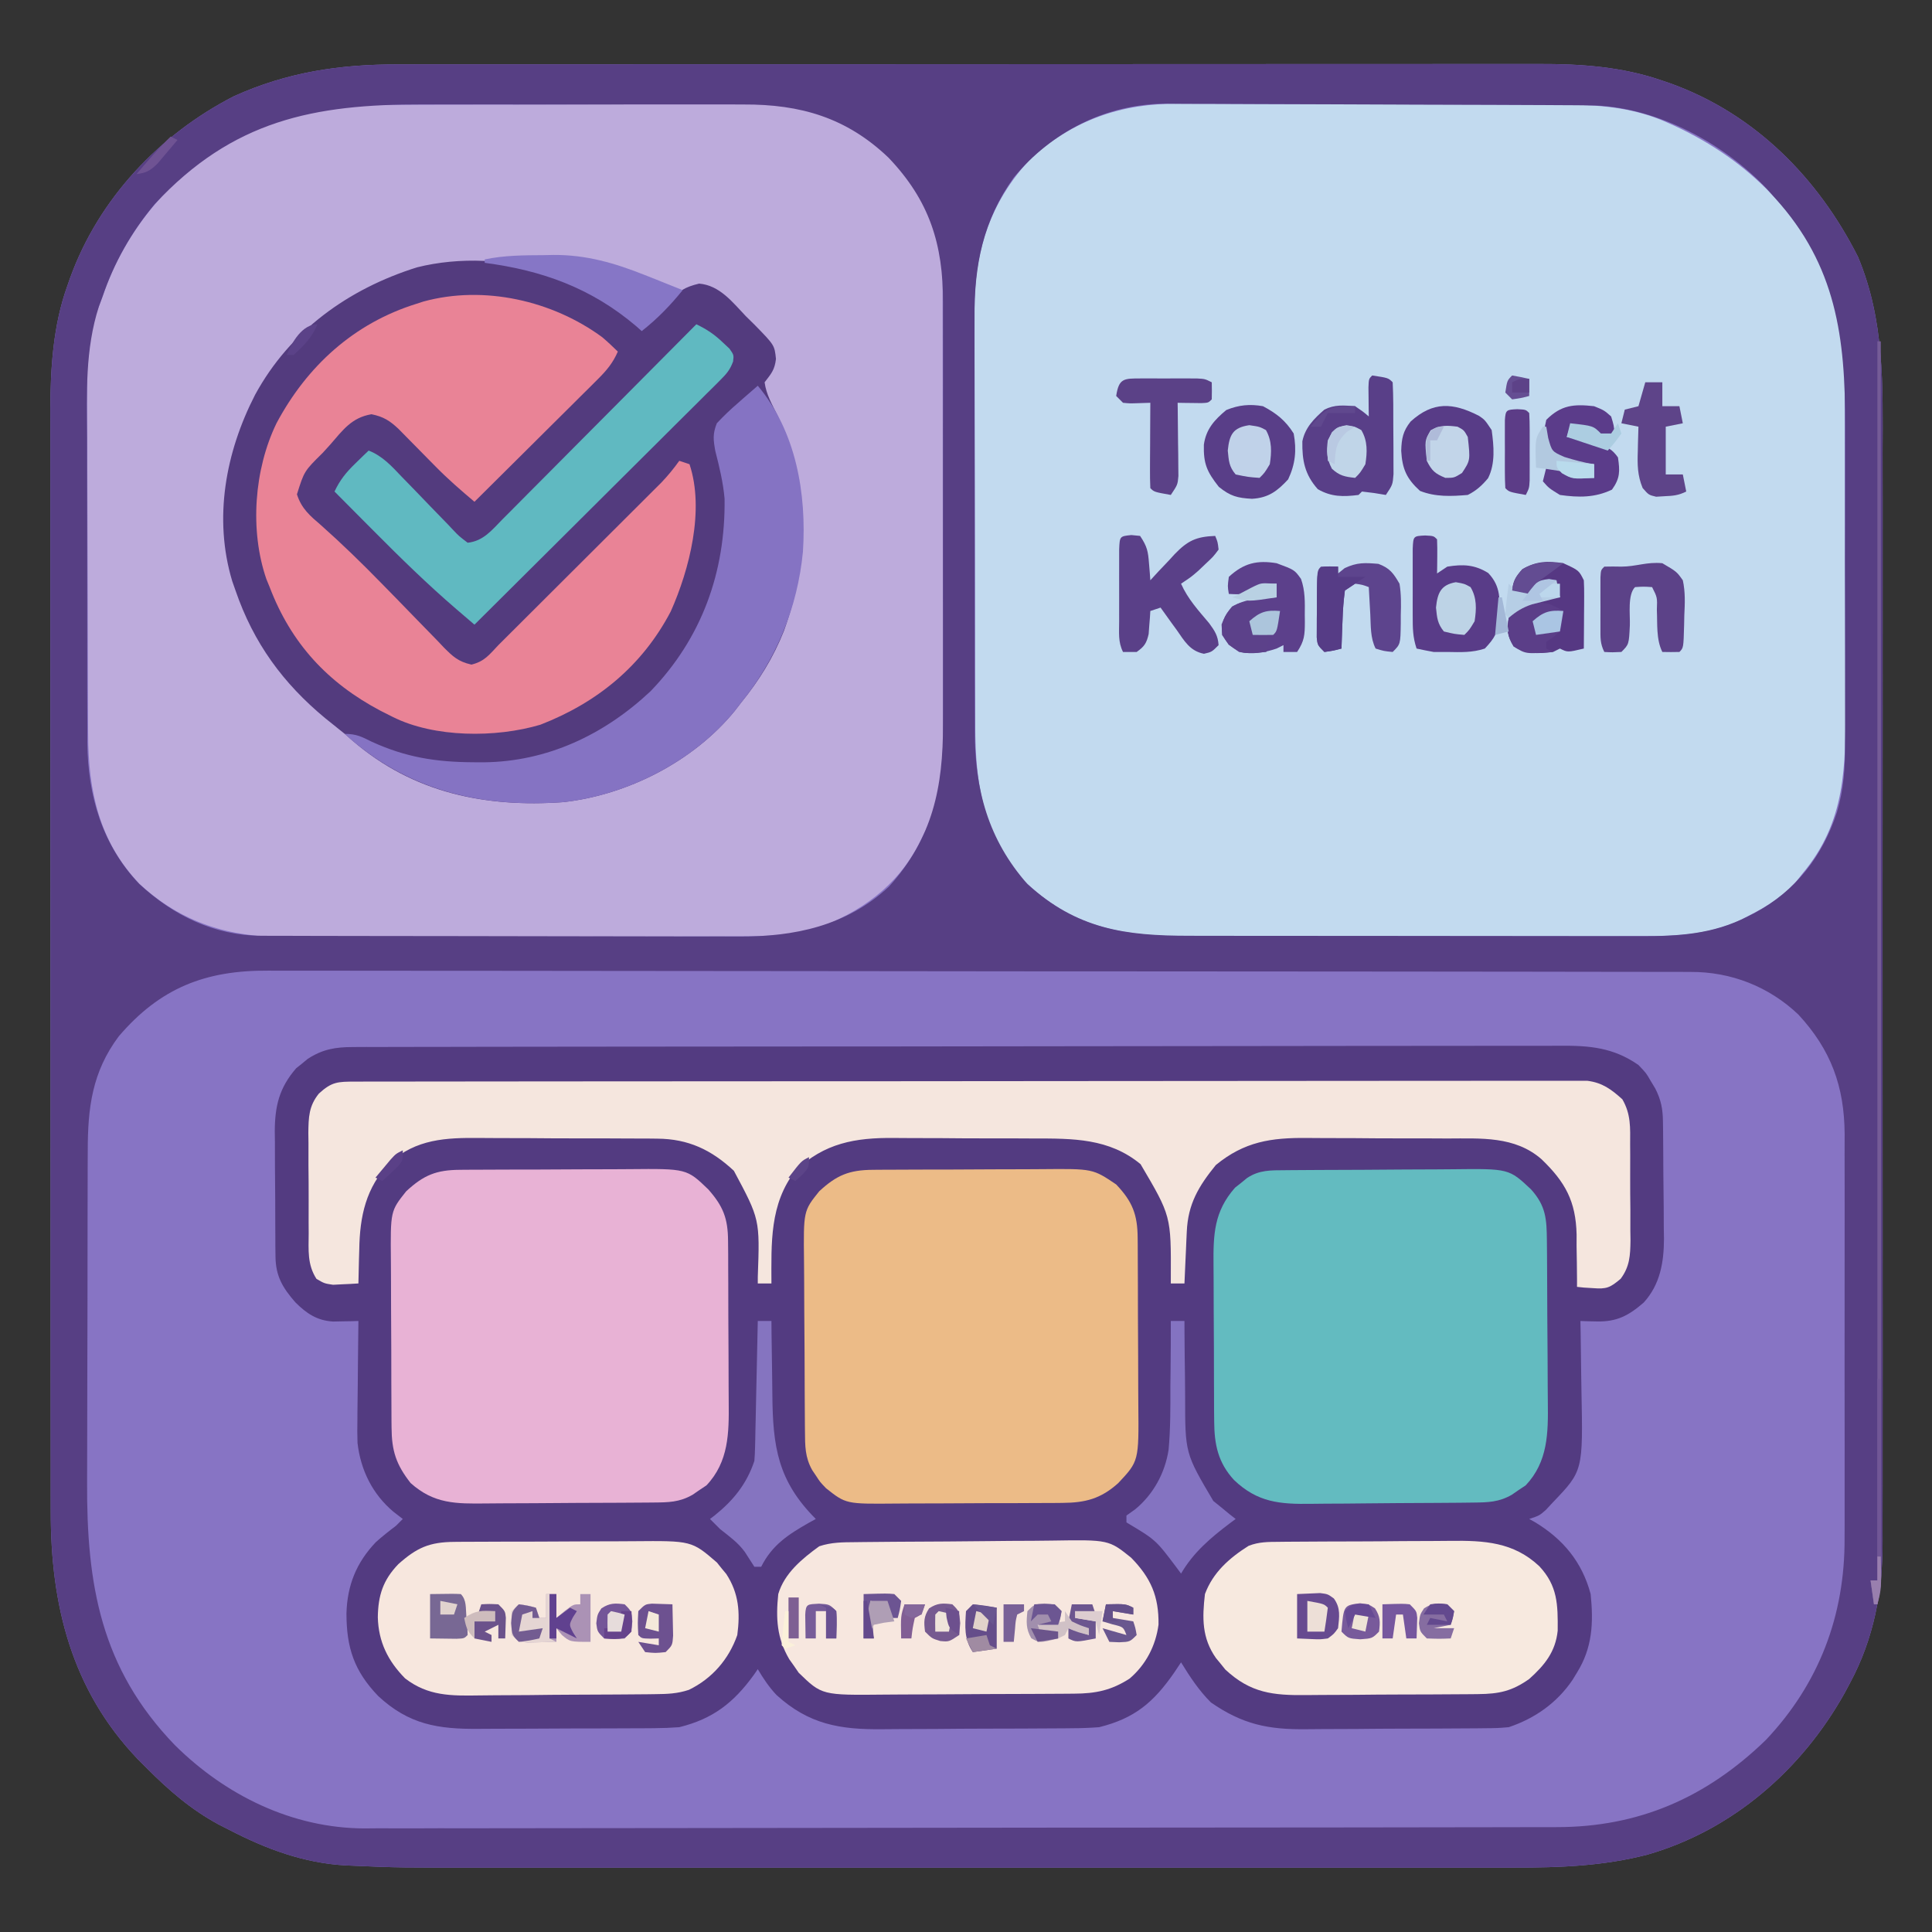 <?xml version="1.0" encoding="UTF-8"?>
<svg version="1.1" xmlns="http://www.w3.org/2000/svg" width="566" height="566">
<rect width="100%" height="100%" fill="#333333" stroke="none"/>
<path d="M0 0 C1.49 -0.002 2.98 -0.004 4.47 -0.007 C8.553 -0.013 12.635 -0.013 16.717 -0.012 C21.125 -0.011 25.533 -0.017 29.941 -0.022 C38.572 -0.03 47.204 -0.033 55.836 -0.033 C62.855 -0.034 69.874 -0.036 76.893 -0.039 C96.807 -0.048 116.721 -0.052 136.635 -0.052 C137.708 -0.052 138.781 -0.052 139.887 -0.052 C140.961 -0.052 142.036 -0.052 143.143 -0.051 C160.547 -0.051 177.951 -0.061 195.356 -0.075 C213.24 -0.089 231.124 -0.096 249.007 -0.095 C259.043 -0.095 269.078 -0.098 279.113 -0.108 C287.658 -0.117 296.204 -0.12 304.75 -0.113 C309.106 -0.11 313.462 -0.109 317.818 -0.118 C321.814 -0.126 325.81 -0.125 329.806 -0.116 C331.244 -0.114 332.681 -0.116 334.119 -0.122 C346.465 -0.167 358.655 0.679 370.389 4.759 C371.143 5.017 371.896 5.275 372.672 5.54 C397.449 14.415 416.038 33.26 427.702 56.384 C435.529 75.04 434.973 94.004 434.912 113.832 C434.903 118.263 434.917 122.695 434.928 127.127 C434.946 135.785 434.942 144.443 434.93 153.101 C434.921 160.142 434.92 167.184 434.925 174.226 C434.925 175.232 434.926 176.237 434.926 177.273 C434.928 179.317 434.929 181.361 434.93 183.404 C434.942 202.525 434.929 221.645 434.907 240.766 C434.889 257.142 434.892 273.519 434.911 289.895 C434.932 308.953 434.941 328.011 434.928 347.069 C434.927 349.105 434.926 351.14 434.925 353.175 C434.924 354.176 434.923 355.178 434.923 356.209 C434.919 363.236 434.925 370.263 434.934 377.29 C434.946 385.862 434.943 394.435 434.921 403.007 C434.911 407.374 434.907 411.741 434.92 416.107 C434.932 420.116 434.925 424.125 434.904 428.134 C434.9 429.572 434.902 431.011 434.911 432.449 C435.004 447.081 432.38 461.163 425.389 474.134 C424.863 475.119 424.337 476.103 423.796 477.118 C411.24 499.605 390.931 517.325 365.948 524.485 C353.087 527.805 340.341 528.284 327.104 528.261 C325.698 528.262 324.292 528.263 322.886 528.265 C319.054 528.27 315.222 528.268 311.391 528.264 C307.245 528.262 303.1 528.266 298.954 528.268 C290.844 528.273 282.733 528.272 274.622 528.269 C268.022 528.267 261.422 528.266 254.822 528.268 C253.881 528.268 252.939 528.268 251.969 528.268 C250.056 528.268 248.143 528.269 246.23 528.269 C228.306 528.272 210.382 528.269 192.457 528.263 C177.116 528.259 161.774 528.259 146.432 528.264 C128.584 528.269 110.735 528.272 92.886 528.268 C90.978 528.268 89.069 528.268 87.161 528.268 C86.222 528.267 85.283 528.267 84.316 528.267 C77.737 528.266 71.158 528.268 64.58 528.27 C56.543 528.273 48.506 528.272 40.469 528.267 C36.377 528.264 32.285 528.263 28.193 528.266 C0.042 528.287 0.042 528.287 -12.71 527.731 C-13.516 527.698 -14.323 527.665 -15.154 527.631 C-27.539 526.983 -38.664 522.813 -49.611 517.134 C-51.123 516.364 -51.123 516.364 -52.665 515.579 C-60.73 511.201 -67.191 505.588 -73.611 499.134 C-74.5 498.244 -75.39 497.355 -76.306 496.438 C-95.666 476.131 -101.777 451.334 -101.744 423.948 C-101.746 422.516 -101.749 421.084 -101.751 419.652 C-101.757 415.736 -101.757 411.819 -101.756 407.903 C-101.756 403.671 -101.761 399.44 -101.766 395.209 C-101.774 386.925 -101.777 378.641 -101.778 370.357 C-101.778 363.619 -101.78 356.881 -101.784 350.143 C-101.792 331.02 -101.797 311.897 -101.796 292.774 C-101.796 291.744 -101.796 290.713 -101.796 289.652 C-101.796 288.621 -101.796 287.589 -101.796 286.526 C-101.796 269.822 -101.805 253.117 -101.819 236.413 C-101.834 219.241 -101.84 202.069 -101.84 184.897 C-101.839 175.264 -101.842 165.631 -101.853 155.998 C-101.862 147.795 -101.864 139.591 -101.857 131.387 C-101.854 127.207 -101.854 123.027 -101.863 118.847 C-101.871 115.009 -101.869 111.171 -101.86 107.334 C-101.858 105.311 -101.866 103.288 -101.874 101.265 C-101.828 89.002 -101.064 76.441 -96.861 64.821 C-96.596 64.067 -96.332 63.313 -96.059 62.535 C-87.669 39.334 -69.886 20.503 -48.068 9.317 C-32.367 2.238 -17.102 -0.02 0 0 Z " fill="#8774C4" transform="translate(116.611,18.866)"/>
<path d="M0 0 C1.303 -0.007 2.606 -0.014 3.949 -0.021 C5.393 -0.019 6.838 -0.017 8.282 -0.014 C9.818 -0.019 11.353 -0.024 12.889 -0.03 C17.111 -0.044 21.333 -0.046 25.556 -0.045 C30.109 -0.047 34.662 -0.06 39.215 -0.072 C49.171 -0.094 59.128 -0.102 69.085 -0.107 C75.302 -0.111 81.519 -0.117 87.736 -0.124 C104.951 -0.144 122.165 -0.16 139.379 -0.163 C140.481 -0.163 141.583 -0.164 142.718 -0.164 C144.951 -0.164 147.185 -0.165 149.418 -0.165 C151.081 -0.165 151.081 -0.165 152.778 -0.165 C153.888 -0.166 154.998 -0.166 156.142 -0.166 C174.128 -0.17 192.114 -0.197 210.1 -0.234 C228.567 -0.272 247.034 -0.291 265.501 -0.292 C275.869 -0.292 286.237 -0.301 296.605 -0.33 C305.434 -0.354 314.262 -0.362 323.091 -0.346 C327.595 -0.339 332.098 -0.34 336.602 -0.363 C340.728 -0.383 344.854 -0.381 348.98 -0.36 C350.469 -0.357 351.959 -0.361 353.448 -0.376 C362.243 -0.455 369.222 0.129 376.587 5.26 C378.841 7.612 378.841 7.612 380.15 9.885 C380.605 10.64 381.06 11.396 381.529 12.174 C383.204 15.476 383.72 18.123 383.764 21.772 C383.777 22.684 383.79 23.596 383.803 24.535 C383.814 26.012 383.814 26.012 383.826 27.518 C383.834 28.535 383.842 29.553 383.85 30.602 C383.864 32.759 383.875 34.916 383.883 37.073 C383.9 40.352 383.944 43.63 383.988 46.908 C383.998 49.007 384.006 51.106 384.013 53.205 C384.031 54.178 384.048 55.15 384.066 56.151 C384.045 63.062 382.951 69.567 378.14 74.849 C373.697 78.708 370.202 80.539 364.337 80.385 C363.445 80.367 362.553 80.349 361.634 80.33 C360.959 80.307 360.283 80.284 359.587 80.26 C359.608 81.323 359.629 82.387 359.651 83.482 C359.724 87.476 359.769 91.47 359.807 95.464 C359.827 97.183 359.854 98.903 359.889 100.622 C360.355 124.164 360.355 124.164 351.525 133.385 C350.853 134.11 350.182 134.834 349.49 135.58 C347.587 137.26 347.587 137.26 344.587 138.26 C345.44 138.736 345.44 138.736 346.31 139.221 C354.536 144.192 360.08 150.876 362.587 160.26 C363.439 168.708 363.116 175.967 358.587 183.26 C358.163 183.957 357.739 184.655 357.302 185.373 C352.746 192.112 346.286 196.678 338.587 199.26 C335.244 199.534 335.244 199.534 331.386 199.566 C330.679 199.575 329.973 199.583 329.245 199.592 C326.918 199.616 324.591 199.625 322.263 199.631 C320.635 199.64 319.007 199.649 317.379 199.659 C313.967 199.675 310.555 199.683 307.143 199.686 C302.793 199.691 298.444 199.729 294.095 199.774 C290.731 199.804 287.367 199.811 284.003 199.812 C282.401 199.817 280.798 199.829 279.196 199.85 C268.092 199.984 260.603 198.424 251.337 192.01 C247.787 188.46 245.207 184.524 242.587 180.26 C241.927 181.25 241.267 182.24 240.587 183.26 C234.522 192.014 229.01 196.67 218.587 199.26 C215.923 199.454 213.362 199.564 210.699 199.566 C209.944 199.575 209.188 199.583 208.41 199.592 C205.931 199.616 203.453 199.625 200.974 199.631 C199.237 199.64 197.5 199.649 195.762 199.659 C192.127 199.675 188.492 199.683 184.856 199.686 C180.219 199.691 175.584 199.729 170.947 199.774 C167.36 199.804 163.773 199.811 160.186 199.812 C158.478 199.817 156.769 199.829 155.061 199.85 C142.645 199.99 133.525 198.433 124.06 189.819 C121.854 187.483 120.229 185.018 118.587 182.26 C118.187 182.84 117.786 183.42 117.373 184.018 C111.439 192.171 105.437 196.82 95.587 199.26 C93.141 199.444 90.687 199.536 88.234 199.551 C87.536 199.557 86.837 199.564 86.117 199.571 C83.829 199.59 81.54 199.594 79.251 199.596 C77.646 199.602 76.041 199.609 74.436 199.616 C71.079 199.628 67.722 199.632 64.365 199.631 C60.082 199.63 55.8 199.658 51.518 199.692 C48.205 199.715 44.891 199.719 41.578 199.717 C40 199.72 38.422 199.729 36.844 199.744 C24.91 199.851 16.377 198.496 7.376 190.123 C0.314 182.768 -1.906 175.964 -1.915 165.925 C-1.682 157.682 0.965 151.07 6.697 145.041 C8.602 143.345 10.55 141.793 12.587 140.26 C13.247 139.6 13.907 138.94 14.587 138.26 C13.68 137.559 12.772 136.858 11.837 136.135 C5.705 130.97 2.242 123.945 1.326 115.993 C1.244 113.679 1.249 111.384 1.294 109.069 C1.299 108.238 1.303 107.407 1.307 106.551 C1.324 103.933 1.362 101.316 1.4 98.698 C1.415 96.908 1.429 95.118 1.441 93.328 C1.474 88.972 1.525 84.616 1.587 80.26 C0.91 80.279 0.232 80.298 -0.466 80.317 C-1.807 80.339 -1.807 80.339 -3.174 80.362 C-4.058 80.38 -4.942 80.399 -5.853 80.419 C-10.517 80.13 -13.557 78.106 -16.881 74.799 C-20.659 70.472 -22.652 67.084 -22.703 61.343 C-22.716 60.368 -22.729 59.393 -22.742 58.389 C-22.744 57.341 -22.746 56.293 -22.749 55.213 C-22.755 54.128 -22.762 53.043 -22.769 51.925 C-22.779 49.628 -22.784 47.332 -22.783 45.035 C-22.788 41.537 -22.824 38.04 -22.862 34.541 C-22.868 32.307 -22.872 30.073 -22.874 27.838 C-22.888 26.798 -22.902 25.758 -22.917 24.687 C-22.871 17.287 -21.635 11.994 -16.666 6.237 C-16.108 5.791 -15.55 5.345 -14.975 4.885 C-14.419 4.424 -13.864 3.962 -13.291 3.487 C-8.931 0.64 -5.163 0.009 0 0 Z " fill="#533B81" transform="translate(103.413,306.74)"/>
<path d="M0 0 C1.354 -0.002 2.707 -0.006 4.061 -0.012 C7.691 -0.022 11.321 -0.001 14.951 0.027 C18.775 0.051 22.598 0.047 26.422 0.048 C32.837 0.052 39.25 0.076 45.665 0.112 C53.054 0.154 60.443 0.172 67.832 0.175 C75.742 0.179 83.653 0.197 91.563 0.222 C93.825 0.228 96.086 0.232 98.348 0.235 C101.915 0.241 105.481 0.257 109.048 0.282 C110.962 0.293 112.877 0.294 114.791 0.295 C124.916 0.382 134.372 1.413 143.638 5.662 C144.312 5.967 144.987 6.272 145.682 6.587 C167.301 16.68 183.468 32.969 191.825 55.599 C194.406 64.431 195.268 72.786 195.245 81.954 C195.254 83.22 195.262 84.485 195.271 85.789 C195.293 89.218 195.296 92.648 195.294 96.078 C195.294 98.96 195.303 101.843 195.311 104.725 C195.33 111.534 195.333 118.343 195.326 125.153 C195.32 132.136 195.343 139.118 195.38 146.101 C195.411 152.136 195.422 158.17 195.418 164.204 C195.416 167.791 195.421 171.378 195.446 174.965 C195.567 193.982 195.659 210.356 182.825 225.599 C182.276 226.294 181.727 226.989 181.161 227.705 C177.075 232.358 172.399 235.187 166.95 237.974 C166.303 238.308 165.655 238.642 164.988 238.987 C154.776 243.912 144.205 243.891 133.085 243.858 C131.516 243.861 129.946 243.864 128.376 243.869 C124.138 243.878 119.901 243.874 115.663 243.868 C111.212 243.863 106.761 243.868 102.31 243.871 C94.836 243.874 87.362 243.87 79.889 243.86 C71.27 243.849 62.652 243.853 54.034 243.864 C46.612 243.873 39.19 243.874 31.768 243.869 C27.345 243.866 22.922 243.865 18.499 243.872 C14.339 243.878 10.178 243.874 6.017 243.862 C4.498 243.86 2.979 243.86 1.46 243.865 C-16.827 243.913 -31.64 240.792 -45.175 227.599 C-57.069 213.874 -59.48 199.683 -59.465 182.009 C-59.471 180.562 -59.478 179.115 -59.485 177.668 C-59.503 173.765 -59.508 169.862 -59.509 165.959 C-59.511 163.513 -59.515 161.067 -59.52 158.621 C-59.539 150.065 -59.547 141.51 -59.545 132.954 C-59.544 125.014 -59.565 117.074 -59.597 109.134 C-59.623 102.288 -59.634 95.442 -59.632 88.596 C-59.632 84.52 -59.637 80.444 -59.659 76.368 C-59.678 72.53 -59.678 68.692 -59.664 64.854 C-59.662 63.457 -59.666 62.06 -59.678 60.663 C-59.818 43.558 -55.223 28.89 -43.362 16.224 C-31.009 4.831 -16.653 -0.2 0 0 Z " fill="#C2DAEF" transform="translate(345.175,30.401)"/>
<path d="M0 0 C1.278 -0.007 2.556 -0.013 3.873 -0.02 C7.342 -0.038 10.811 -0.043 14.28 -0.044 C16.456 -0.045 18.632 -0.05 20.808 -0.055 C28.422 -0.073 36.036 -0.082 43.65 -0.08 C50.711 -0.079 57.771 -0.1 64.832 -0.132 C70.928 -0.158 77.023 -0.168 83.119 -0.167 C86.745 -0.167 90.37 -0.172 93.996 -0.194 C98.045 -0.217 102.092 -0.207 106.141 -0.195 C107.319 -0.207 108.497 -0.218 109.71 -0.229 C124.45 -0.119 138.21 4.816 148.948 15.041 C158.638 25.284 164.747 37.496 164.769 51.677 C164.775 53.574 164.775 53.574 164.782 55.509 C164.781 56.897 164.781 58.286 164.78 59.674 C164.783 61.147 164.787 62.619 164.79 64.091 C164.799 68.081 164.802 72.071 164.802 76.061 C164.803 78.557 164.805 81.054 164.808 83.55 C164.817 92.269 164.821 100.989 164.82 109.708 C164.82 117.818 164.83 125.929 164.846 134.039 C164.859 141.016 164.864 147.993 164.864 154.97 C164.864 159.13 164.866 163.291 164.877 167.452 C164.887 171.369 164.887 175.286 164.88 179.203 C164.878 180.634 164.881 182.065 164.887 183.496 C164.932 194.833 164.127 204.43 158.823 214.541 C158.492 215.208 158.161 215.876 157.821 216.564 C151.575 228.791 140.508 236.814 127.635 241.291 C119.49 243.583 111.525 243.588 103.132 243.581 C101.576 243.587 100.019 243.594 98.462 243.601 C94.256 243.619 90.049 243.624 85.842 243.625 C83.207 243.626 80.573 243.631 77.938 243.636 C68.729 243.655 59.52 243.663 50.311 243.661 C41.756 243.66 33.201 243.681 24.645 243.713 C17.276 243.739 9.907 243.749 2.537 243.748 C-1.853 243.748 -6.244 243.753 -10.634 243.775 C-14.768 243.794 -18.901 243.794 -23.035 243.78 C-24.542 243.777 -26.049 243.782 -27.556 243.794 C-44.153 243.92 -58.158 239.66 -70.49 228.248 C-82.334 215.885 -85.502 200.939 -85.542 184.373 C-85.549 183.177 -85.555 181.981 -85.562 180.749 C-85.582 176.795 -85.593 172.842 -85.603 168.888 C-85.607 167.52 -85.611 166.151 -85.616 164.783 C-85.635 158.346 -85.649 151.909 -85.657 145.473 C-85.667 138.081 -85.693 130.69 -85.734 123.298 C-85.764 117.561 -85.779 111.824 -85.782 106.087 C-85.784 102.672 -85.793 99.257 -85.818 95.843 C-85.993 68.593 -85.993 68.593 -81.365 56.291 C-80.966 55.193 -80.568 54.096 -80.157 52.966 C-72.211 31.912 -55.288 15.201 -35.064 5.748 C-23.586 1.06 -12.313 -0.009 0 0 Z " fill="#BDABDC" transform="translate(111.365,30.709)"/>
<path d="M0 0 C1.49 -0.002 2.98 -0.004 4.47 -0.007 C8.553 -0.013 12.635 -0.013 16.717 -0.012 C21.125 -0.011 25.533 -0.017 29.941 -0.022 C38.572 -0.03 47.204 -0.033 55.836 -0.033 C62.855 -0.034 69.874 -0.036 76.893 -0.039 C96.807 -0.048 116.721 -0.052 136.635 -0.052 C137.708 -0.052 138.781 -0.052 139.887 -0.052 C140.961 -0.052 142.036 -0.052 143.143 -0.051 C160.547 -0.051 177.951 -0.061 195.356 -0.075 C213.24 -0.089 231.124 -0.096 249.007 -0.095 C259.043 -0.095 269.078 -0.098 279.113 -0.108 C287.658 -0.117 296.204 -0.12 304.75 -0.113 C309.106 -0.11 313.462 -0.109 317.818 -0.118 C321.814 -0.126 325.81 -0.125 329.806 -0.116 C331.244 -0.114 332.681 -0.116 334.119 -0.122 C346.465 -0.167 358.655 0.679 370.389 4.759 C371.143 5.017 371.896 5.275 372.672 5.54 C397.449 14.415 416.038 33.26 427.702 56.384 C435.529 75.04 434.973 94.004 434.912 113.832 C434.903 118.263 434.917 122.695 434.928 127.127 C434.946 135.785 434.942 144.443 434.93 153.101 C434.921 160.142 434.92 167.184 434.925 174.226 C434.925 175.232 434.926 176.237 434.926 177.273 C434.928 179.317 434.929 181.361 434.93 183.404 C434.942 202.525 434.929 221.645 434.907 240.766 C434.889 257.142 434.892 273.519 434.911 289.895 C434.932 308.953 434.941 328.011 434.928 347.069 C434.927 349.105 434.926 351.14 434.925 353.175 C434.924 354.176 434.923 355.178 434.923 356.209 C434.919 363.236 434.925 370.263 434.934 377.29 C434.946 385.862 434.943 394.435 434.921 403.007 C434.911 407.374 434.907 411.741 434.92 416.107 C434.932 420.116 434.925 424.125 434.904 428.134 C434.9 429.572 434.902 431.011 434.911 432.449 C435.004 447.081 432.38 461.163 425.389 474.134 C424.863 475.119 424.337 476.103 423.796 477.118 C411.24 499.605 390.931 517.325 365.948 524.485 C353.087 527.805 340.341 528.284 327.104 528.261 C325.698 528.262 324.292 528.263 322.886 528.265 C319.054 528.27 315.222 528.268 311.391 528.264 C307.245 528.262 303.1 528.266 298.954 528.268 C290.844 528.273 282.733 528.272 274.622 528.269 C268.022 528.267 261.422 528.266 254.822 528.268 C253.881 528.268 252.939 528.268 251.969 528.268 C250.056 528.268 248.143 528.269 246.23 528.269 C228.306 528.272 210.382 528.269 192.457 528.263 C177.116 528.259 161.774 528.259 146.432 528.264 C128.584 528.269 110.735 528.272 92.886 528.268 C90.978 528.268 89.069 528.268 87.161 528.268 C86.222 528.267 85.283 528.267 84.316 528.267 C77.737 528.266 71.158 528.268 64.58 528.27 C56.543 528.273 48.506 528.272 40.469 528.267 C36.377 528.264 32.285 528.263 28.193 528.266 C0.042 528.287 0.042 528.287 -12.71 527.731 C-13.516 527.698 -14.323 527.665 -15.154 527.631 C-27.539 526.983 -38.664 522.813 -49.611 517.134 C-51.123 516.364 -51.123 516.364 -52.665 515.579 C-60.73 511.201 -67.191 505.588 -73.611 499.134 C-74.5 498.244 -75.39 497.355 -76.306 496.438 C-95.666 476.131 -101.777 451.334 -101.744 423.948 C-101.746 422.516 -101.749 421.084 -101.751 419.652 C-101.757 415.736 -101.757 411.819 -101.756 407.903 C-101.756 403.671 -101.761 399.44 -101.766 395.209 C-101.774 386.925 -101.777 378.641 -101.778 370.357 C-101.778 363.619 -101.78 356.881 -101.784 350.143 C-101.792 331.02 -101.797 311.897 -101.796 292.774 C-101.796 291.744 -101.796 290.713 -101.796 289.652 C-101.796 288.621 -101.796 287.589 -101.796 286.526 C-101.796 269.822 -101.805 253.117 -101.819 236.413 C-101.834 219.241 -101.84 202.069 -101.84 184.897 C-101.839 175.264 -101.842 165.631 -101.853 155.998 C-101.862 147.795 -101.864 139.591 -101.857 131.387 C-101.854 127.207 -101.854 123.027 -101.863 118.847 C-101.871 115.009 -101.869 111.171 -101.86 107.334 C-101.858 105.311 -101.866 103.288 -101.874 101.265 C-101.828 89.002 -101.064 76.441 -96.861 64.821 C-96.596 64.067 -96.332 63.313 -96.059 62.535 C-87.669 39.334 -69.886 20.503 -48.068 9.317 C-32.367 2.238 -17.102 -0.02 0 0 Z M-71.236 40.884 C-78.03 48.947 -83.248 58.166 -86.611 68.134 C-87.12 69.512 -87.12 69.512 -87.639 70.919 C-91.697 83.531 -91.183 96.339 -91.115 109.468 C-91.101 112.89 -91.108 116.313 -91.111 119.735 C-91.114 125.476 -91.101 131.216 -91.077 136.957 C-91.051 143.559 -91.049 150.162 -91.061 156.764 C-91.072 163.163 -91.065 169.562 -91.051 175.962 C-91.045 178.664 -91.045 181.366 -91.05 184.068 C-91.053 187.853 -91.037 191.637 -91.015 195.421 C-91.022 197.069 -91.022 197.069 -91.028 198.75 C-90.882 214.241 -86.662 228.728 -75.798 240.106 C-65.79 249.382 -53.752 255.239 -40.016 255.274 C-39.367 255.277 -38.718 255.28 -38.049 255.283 C-35.881 255.292 -33.714 255.293 -31.546 255.295 C-29.988 255.299 -28.431 255.305 -26.873 255.31 C-22.646 255.323 -18.418 255.329 -14.19 255.334 C-11.545 255.337 -8.9 255.341 -6.255 255.345 C2.033 255.359 10.321 255.369 18.609 255.373 C28.154 255.377 37.699 255.395 47.244 255.424 C54.636 255.445 62.027 255.455 69.418 255.457 C73.826 255.458 78.234 255.464 82.642 255.481 C86.794 255.498 90.947 255.5 95.099 255.491 C96.615 255.491 98.13 255.495 99.646 255.505 C116.016 255.606 131.479 252.413 143.842 240.845 C156.612 226.721 159.706 211.762 159.648 193.28 C159.651 191.805 159.654 190.331 159.659 188.856 C159.668 184.879 159.664 180.902 159.658 176.925 C159.653 172.748 159.658 168.571 159.661 164.393 C159.664 157.382 159.66 150.371 159.65 143.36 C159.639 135.271 159.643 127.182 159.654 119.093 C159.663 112.128 159.664 105.163 159.659 98.198 C159.656 94.047 159.655 89.895 159.662 85.744 C159.668 81.841 159.664 77.938 159.652 74.035 C159.649 72.609 159.65 71.182 159.655 69.756 C159.703 52.696 155.689 39.879 143.647 27.286 C131.392 15.604 117.92 11.659 101.17 11.746 C99.895 11.74 98.62 11.735 97.307 11.73 C93.841 11.716 90.377 11.721 86.911 11.731 C83.26 11.738 79.609 11.731 75.958 11.727 C69.825 11.721 63.692 11.728 57.56 11.743 C50.507 11.759 43.456 11.754 36.403 11.737 C30.314 11.723 24.224 11.722 18.135 11.729 C14.513 11.734 10.892 11.735 7.27 11.725 C-24.772 11.648 -48.442 16.392 -71.236 40.884 Z M180.389 33.134 C171.366 45.713 168.772 58.981 168.888 74.21 C168.884 75.661 168.878 77.111 168.871 78.562 C168.857 82.457 168.868 86.351 168.885 90.245 C168.899 94.346 168.892 98.447 168.889 102.548 C168.886 109.429 168.899 116.31 168.923 123.19 C168.949 131.117 168.951 139.043 168.939 146.97 C168.928 154.635 168.935 162.3 168.949 169.965 C168.955 173.21 168.955 176.454 168.95 179.699 C168.945 183.525 168.955 187.352 168.977 191.179 C168.982 192.573 168.983 193.968 168.978 195.363 C168.924 212.424 172.956 227.169 184.389 240.134 C198.922 253.394 213.113 255.286 231.918 255.279 C233.489 255.282 235.06 255.285 236.631 255.289 C240.882 255.298 245.132 255.3 249.382 255.301 C252.041 255.302 254.701 255.304 257.36 255.306 C266.65 255.316 275.94 255.32 285.23 255.319 C293.871 255.318 302.512 255.329 311.153 255.345 C318.588 255.358 326.024 255.363 333.459 255.363 C337.893 255.362 342.326 255.365 346.76 255.376 C350.931 255.385 355.103 255.385 359.274 255.378 C360.798 255.377 362.323 255.38 363.847 255.386 C375.123 255.428 385.218 254.821 395.389 249.634 C396.074 249.286 396.759 248.937 397.465 248.579 C409.412 242.187 417.334 231.923 421.521 219.143 C423.571 212.264 423.957 205.936 423.907 198.795 C423.914 197.531 423.921 196.267 423.928 194.965 C423.946 191.539 423.939 188.114 423.927 184.688 C423.916 181.073 423.926 177.459 423.932 173.844 C423.939 167.774 423.93 161.705 423.911 155.635 C423.889 148.66 423.896 141.686 423.918 134.711 C423.936 128.681 423.939 122.652 423.928 116.623 C423.922 113.04 423.921 109.457 423.934 105.874 C424.018 80.036 421.346 58.95 403.389 39.134 C402.64 38.292 401.891 37.45 401.12 36.583 C388.583 23.236 369.195 12.719 350.572 12.029 C347.067 11.975 343.563 11.953 340.057 11.941 C338.709 11.933 337.361 11.925 336.014 11.916 C331.606 11.89 327.199 11.875 322.792 11.86 C321.267 11.855 319.742 11.85 318.217 11.844 C311.868 11.823 305.519 11.804 299.17 11.793 C290.111 11.776 281.052 11.743 271.993 11.686 C265.601 11.647 259.209 11.628 252.817 11.623 C249.011 11.619 245.204 11.607 241.398 11.574 C237.81 11.544 234.223 11.538 230.635 11.55 C228.714 11.55 226.794 11.526 224.874 11.501 C207.367 11.624 191.518 19.67 180.389 33.134 Z M-81.822 284.743 C-89.625 295.17 -90.911 305.689 -90.901 318.348 C-90.908 319.658 -90.915 320.969 -90.922 322.318 C-90.939 325.895 -90.944 329.472 -90.945 333.049 C-90.947 335.293 -90.951 337.536 -90.956 339.78 C-90.975 347.632 -90.983 355.484 -90.981 363.336 C-90.98 370.613 -91.001 377.889 -91.033 385.165 C-91.059 391.444 -91.07 397.723 -91.068 404.002 C-91.068 407.738 -91.073 411.473 -91.095 415.209 C-91.256 445.354 -87.106 469.881 -65.384 492.384 C-50.517 507.125 -30.927 516.742 -9.803 516.788 C-8.387 516.776 -6.971 516.762 -5.555 516.748 C-4.006 516.752 -2.457 516.758 -0.907 516.766 C3.302 516.781 7.51 516.765 11.719 516.743 C16.276 516.726 20.834 516.737 25.391 516.745 C34.299 516.756 43.206 516.74 52.113 516.715 C62.496 516.687 72.878 516.686 83.26 516.685 C101.786 516.684 120.311 516.659 138.837 516.621 C156.799 516.583 174.761 516.562 192.724 516.559 C193.831 516.559 194.938 516.559 196.079 516.559 C197.185 516.559 198.29 516.558 199.429 516.558 C201.655 516.558 203.88 516.557 206.106 516.557 C207.204 516.557 208.302 516.557 209.433 516.556 C226.576 516.553 243.719 516.534 260.862 516.515 C267.067 516.508 273.272 516.503 279.477 516.5 C289.316 516.495 299.155 516.483 308.994 516.458 C313.487 516.447 317.981 516.439 322.474 516.439 C326.591 516.44 330.707 516.431 334.824 516.414 C336.309 516.41 337.795 516.409 339.28 516.412 C363.464 516.45 383.299 507.771 400.733 490.86 C416.345 474.339 423.884 454.307 423.777 431.803 C423.782 430.409 423.787 429.014 423.793 427.62 C423.807 423.87 423.802 420.12 423.792 416.37 C423.785 412.426 423.792 408.482 423.796 404.537 C423.802 397.919 423.795 391.3 423.78 384.682 C423.764 377.052 423.769 369.422 423.786 361.792 C423.799 355.214 423.801 348.636 423.794 342.058 C423.789 338.141 423.788 334.224 423.798 330.307 C423.807 326.625 423.801 322.943 423.783 319.261 C423.778 317.28 423.786 315.3 423.796 313.32 C423.698 299.392 419.783 288.679 410.264 278.384 C401.682 270.193 390.506 265.808 378.693 265.874 C377.946 265.87 377.198 265.866 376.429 265.862 C373.929 265.852 371.43 265.856 368.931 265.86 C367.119 265.855 365.307 265.85 363.496 265.844 C358.52 265.83 353.544 265.828 348.568 265.828 C343.201 265.827 337.833 265.814 332.466 265.802 C320.73 265.779 308.994 265.771 297.259 265.766 C289.93 265.763 282.6 265.756 275.271 265.749 C254.975 265.73 234.678 265.713 214.381 265.71 C213.083 265.71 211.784 265.71 210.446 265.71 C207.813 265.709 205.18 265.709 202.547 265.709 C201.24 265.709 199.934 265.708 198.587 265.708 C197.279 265.708 195.97 265.708 194.622 265.708 C173.421 265.704 152.22 265.677 131.019 265.64 C109.247 265.602 87.474 265.582 65.702 265.582 C53.48 265.581 41.258 265.573 29.036 265.544 C18.628 265.519 8.221 265.512 -2.187 265.527 C-7.495 265.534 -12.802 265.534 -18.11 265.511 C-22.975 265.49 -27.839 265.493 -32.704 265.514 C-34.458 265.517 -36.213 265.512 -37.967 265.498 C-56.346 265.358 -69.664 270.502 -81.822 284.743 Z " fill="#573F84" transform="translate(116.611,18.866)"/>
<path d="M0 0 C1.454 0.493 1.454 0.493 2.938 0.996 C11.231 4.117 17.9 8.8 25 14 C25.99 14.66 26.98 15.32 28 16 C28.773 15.134 29.547 14.268 30.344 13.375 C31.395 12.249 32.447 11.124 33.5 10 C34.258 9.141 34.258 9.141 35.031 8.266 C37.932 5.22 39.621 4.091 43.812 3.086 C49.822 3.579 53.577 8.504 57.5 12.625 C58.322 13.433 59.145 14.241 59.992 15.074 C65.909 21.119 65.909 21.119 66.326 25.15 C65.955 28.395 64.94 29.47 63 32 C63.476 35.573 65.213 38.559 66.812 41.75 C76.355 62.398 76.324 83.515 68.68 104.785 C65.509 112.748 61.396 119.368 56 126 C55.407 126.768 54.814 127.537 54.203 128.328 C42.146 143.065 22.826 152.917 4 155 C-18.848 156.61 -39.889 152.305 -57.633 137.07 C-58.805 136.046 -58.805 136.046 -60 135 C-61.893 133.476 -63.789 131.955 -65.688 130.438 C-78.101 120.165 -86.733 108.347 -92 93 C-92.318 92.094 -92.637 91.188 -92.965 90.254 C-98.511 71.827 -94.898 52.447 -86.273 35.665 C-76.072 16.923 -58.955 4.629 -38.832 -1.68 C-26.502 -4.778 -11.934 -4.187 0 0 Z " fill="#533B7E" transform="translate(161,80)"/>
<path d="M0 0 C0.67 -0.007 1.341 -0.013 2.032 -0.02 C4.244 -0.039 6.456 -0.043 8.669 -0.045 C10.213 -0.052 11.758 -0.059 13.303 -0.066 C16.541 -0.078 19.779 -0.081 23.017 -0.08 C27.15 -0.08 31.283 -0.107 35.417 -0.142 C38.608 -0.164 41.799 -0.168 44.991 -0.167 C46.514 -0.169 48.037 -0.178 49.56 -0.194 C66.427 -0.349 66.427 -0.349 72.751 5.738 C77.107 10.67 78.495 14.228 78.538 20.752 C78.55 22.064 78.563 23.376 78.576 24.728 C78.579 26.159 78.582 27.59 78.583 29.021 C78.589 30.496 78.596 31.971 78.603 33.446 C78.615 36.538 78.619 39.631 78.618 42.723 C78.617 46.666 78.645 50.609 78.679 54.551 C78.702 57.6 78.706 60.648 78.704 63.696 C78.707 65.149 78.716 66.601 78.731 68.053 C78.819 77.106 78.752 85.518 72.212 92.447 C71.543 92.89 70.874 93.334 70.185 93.791 C69.177 94.487 69.177 94.487 68.149 95.197 C64.298 97.411 61.042 97.432 56.684 97.468 C55.69 97.477 55.69 97.477 54.677 97.487 C52.487 97.507 50.297 97.519 48.106 97.529 C46.982 97.535 46.982 97.535 45.834 97.541 C41.865 97.562 37.895 97.576 33.925 97.586 C29.835 97.597 25.746 97.631 21.656 97.671 C18.502 97.697 15.349 97.705 12.195 97.709 C10.688 97.714 9.181 97.725 7.674 97.744 C-1.172 97.846 -7.602 97.899 -14.46 91.763 C-18.704 86.35 -20 82.354 -20.043 75.5 C-20.05 74.838 -20.057 74.175 -20.064 73.492 C-20.083 71.313 -20.087 69.134 -20.089 66.955 C-20.095 65.432 -20.102 63.908 -20.109 62.385 C-20.121 59.196 -20.125 56.007 -20.124 52.818 C-20.123 48.744 -20.151 44.67 -20.185 40.596 C-20.207 37.451 -20.211 34.306 -20.21 31.161 C-20.213 29.659 -20.221 28.158 -20.237 26.656 C-20.373 12.088 -20.373 12.088 -15.753 6.291 C-10.628 1.55 -6.971 0.044 0 0 Z " fill="#E8B2D5" transform="translate(134.753,342.709)"/>
<path d="M0 0 C0.67 -0.007 1.341 -0.013 2.032 -0.02 C4.244 -0.039 6.456 -0.043 8.669 -0.045 C10.213 -0.052 11.758 -0.059 13.303 -0.066 C16.541 -0.078 19.779 -0.081 23.017 -0.08 C27.15 -0.08 31.283 -0.107 35.417 -0.142 C38.608 -0.164 41.799 -0.168 44.991 -0.167 C46.514 -0.169 48.037 -0.178 49.56 -0.194 C64.402 -0.331 64.402 -0.331 71.247 4.291 C75.999 9.292 77.494 13.087 77.538 19.952 C77.544 20.612 77.551 21.273 77.558 21.954 C77.577 24.134 77.581 26.314 77.583 28.494 C77.589 30.016 77.596 31.538 77.603 33.06 C77.615 36.251 77.619 39.442 77.618 42.633 C77.617 46.706 77.645 50.778 77.679 54.851 C77.702 57.996 77.706 61.141 77.704 64.287 C77.707 65.787 77.716 67.288 77.731 68.788 C77.886 85.347 77.886 85.347 71.835 91.795 C66.724 96.387 62.191 97.538 55.457 97.581 C54.794 97.588 54.132 97.594 53.449 97.601 C51.27 97.62 49.091 97.624 46.911 97.626 C45.388 97.633 43.865 97.64 42.342 97.647 C39.153 97.659 35.964 97.662 32.774 97.661 C28.7 97.661 24.627 97.688 20.552 97.723 C17.407 97.745 14.262 97.749 11.117 97.748 C9.616 97.75 8.114 97.759 6.613 97.775 C-7.916 97.911 -7.916 97.911 -13.753 93.291 C-15.495 91.474 -15.495 91.474 -16.628 89.728 C-17.017 89.149 -17.407 88.57 -17.808 87.974 C-19.933 84.189 -19.895 80.889 -19.93 76.635 C-19.937 75.963 -19.943 75.291 -19.95 74.599 C-19.97 72.376 -19.981 70.154 -19.991 67.931 C-19.995 67.17 -19.999 66.41 -20.004 65.626 C-20.024 61.598 -20.039 57.57 -20.048 53.542 C-20.059 49.391 -20.094 45.241 -20.133 41.091 C-20.159 37.891 -20.168 34.691 -20.171 31.491 C-20.176 29.961 -20.188 28.432 -20.206 26.903 C-20.376 12.046 -20.376 12.046 -15.753 6.291 C-10.628 1.55 -6.971 0.044 0 0 Z " fill="#ECBB87" transform="translate(255.753,342.709)"/>
<path d="M0 0 C0.991 -0.01 0.991 -0.01 2.002 -0.02 C4.187 -0.04 6.372 -0.051 8.558 -0.061 C9.306 -0.065 10.055 -0.069 10.826 -0.074 C14.79 -0.094 18.755 -0.109 22.719 -0.118 C26.8 -0.129 30.881 -0.164 34.961 -0.203 C38.111 -0.23 41.26 -0.238 44.41 -0.241 C45.913 -0.246 47.416 -0.258 48.92 -0.276 C65.51 -0.469 65.51 -0.469 71.992 5.625 C76.351 10.466 76.576 14.333 76.629 20.639 C76.649 22.607 76.649 22.607 76.668 24.615 C76.676 26.046 76.684 27.476 76.691 28.907 C76.695 29.632 76.699 30.356 76.703 31.102 C76.724 34.938 76.738 38.774 76.748 42.61 C76.759 46.553 76.793 50.495 76.833 54.438 C76.859 57.486 76.867 60.534 76.871 63.583 C76.876 65.035 76.887 66.487 76.906 67.94 C77.015 77 76.964 85.397 70.417 92.333 C69.748 92.777 69.079 93.22 68.39 93.677 C67.382 94.373 67.382 94.373 66.355 95.083 C62.568 97.261 59.373 97.322 55.088 97.37 C53.773 97.386 52.458 97.402 51.102 97.419 C49.663 97.43 48.224 97.441 46.784 97.45 C46.058 97.456 45.332 97.461 44.583 97.467 C40.735 97.493 36.888 97.513 33.04 97.527 C29.865 97.54 26.691 97.568 23.517 97.609 C19.675 97.659 15.833 97.683 11.991 97.69 C10.532 97.697 9.073 97.712 7.615 97.736 C-1.648 97.88 -8.168 97.331 -15.054 90.734 C-19.712 85.648 -20.792 80.374 -20.838 73.656 C-20.851 72.381 -20.864 71.106 -20.877 69.792 C-20.88 68.413 -20.882 67.033 -20.884 65.654 C-20.89 64.224 -20.897 62.794 -20.904 61.365 C-20.916 58.374 -20.919 55.384 -20.918 52.393 C-20.918 48.578 -20.945 44.763 -20.98 40.948 C-21.002 37.997 -21.006 35.046 -21.005 32.094 C-21.007 30.689 -21.016 29.283 -21.032 27.877 C-21.122 18.866 -20.913 12.125 -14.731 5.118 C-14.155 4.663 -13.579 4.208 -12.985 3.74 C-12.406 3.266 -11.828 2.793 -11.231 2.306 C-7.611 -0.122 -4.226 0.035 0 0 Z " fill="#63BBC0" transform="translate(376.548,342.823)"/>
<path d="M0 0 C1.29 -0.004 2.58 -0.008 3.908 -0.012 C5.353 -0.011 6.798 -0.01 8.243 -0.009 C9.767 -0.012 11.292 -0.015 12.816 -0.018 C17.02 -0.026 21.225 -0.028 25.429 -0.029 C29.958 -0.03 34.486 -0.038 39.014 -0.045 C48.923 -0.058 58.832 -0.064 68.741 -0.069 C74.925 -0.072 81.108 -0.076 87.292 -0.08 C104.401 -0.092 121.511 -0.103 138.621 -0.106 C139.716 -0.106 140.812 -0.107 141.941 -0.107 C143.039 -0.107 144.138 -0.107 145.269 -0.107 C147.495 -0.108 149.721 -0.108 151.947 -0.109 C153.051 -0.109 154.155 -0.109 155.292 -0.109 C173.188 -0.113 191.084 -0.131 208.98 -0.154 C227.339 -0.178 245.699 -0.19 264.058 -0.192 C274.372 -0.192 284.686 -0.198 294.999 -0.216 C303.781 -0.232 312.562 -0.237 321.344 -0.229 C325.826 -0.225 330.309 -0.226 334.791 -0.24 C338.893 -0.252 342.994 -0.251 347.095 -0.239 C348.581 -0.237 350.067 -0.24 351.553 -0.249 C353.569 -0.26 355.585 -0.251 357.601 -0.241 C358.722 -0.241 359.843 -0.242 360.998 -0.242 C365.421 0.31 368.006 2.25 371.267 5.173 C373.811 9.542 373.582 13.497 373.556 18.471 C373.562 19.471 373.568 20.471 373.575 21.501 C373.582 23.611 373.579 25.722 373.566 27.832 C373.552 31.055 373.586 34.274 373.624 37.497 C373.625 39.551 373.623 41.605 373.618 43.659 C373.632 44.618 373.645 45.578 373.659 46.566 C373.598 50.921 373.441 54.195 370.782 57.763 C367.694 60.382 366.632 60.823 362.677 60.506 C361.794 60.452 360.911 60.398 360.001 60.342 C359.337 60.273 358.673 60.203 357.989 60.131 C357.991 59.421 357.992 58.711 357.993 57.979 C357.981 54.717 357.923 51.456 357.864 48.194 C357.868 46.518 357.868 46.518 357.872 44.809 C357.643 35.043 354.557 29.446 347.614 22.756 C339.791 15.896 329.768 16.657 320.029 16.663 C318.472 16.656 316.916 16.648 315.359 16.64 C312.106 16.626 308.854 16.625 305.601 16.63 C301.456 16.636 297.313 16.606 293.168 16.565 C289.956 16.539 286.744 16.537 283.532 16.54 C282.005 16.539 280.478 16.529 278.951 16.511 C268.371 16.401 260.526 17.579 252.177 24.444 C247.138 30.635 244.035 35.839 243.673 43.897 C243.631 44.787 243.589 45.676 243.546 46.592 C243.487 47.973 243.487 47.973 243.427 49.381 C243.384 50.317 243.341 51.253 243.296 52.217 C243.19 54.522 243.088 56.827 242.989 59.131 C241.669 59.131 240.349 59.131 238.989 59.131 C238.991 58.558 238.992 57.985 238.993 57.394 C239.067 39.342 239.067 39.342 230.13 24.186 C220.946 16.581 210.26 16.656 198.931 16.663 C197.376 16.656 195.821 16.648 194.266 16.64 C191.019 16.626 187.772 16.625 184.525 16.63 C180.388 16.636 176.253 16.606 172.116 16.565 C168.908 16.539 165.701 16.537 162.493 16.54 C160.969 16.539 159.445 16.529 157.921 16.511 C146.566 16.392 137.458 17.997 128.989 26.131 C121.423 35.891 121.966 47.344 121.989 59.131 C120.669 59.131 119.349 59.131 117.989 59.131 C117.991 58.487 117.992 57.843 117.993 57.179 C118.598 40.344 118.598 40.344 110.989 26.131 C104.404 19.972 97.609 16.772 88.56 16.712 C87.854 16.703 87.147 16.695 86.419 16.686 C84.102 16.663 81.787 16.661 79.47 16.663 C77.845 16.656 76.22 16.648 74.595 16.64 C71.194 16.626 67.795 16.625 64.394 16.63 C60.06 16.636 55.727 16.606 51.393 16.565 C48.038 16.539 44.683 16.537 41.327 16.54 C39.73 16.539 38.134 16.529 36.537 16.511 C26.587 16.412 17.905 16.796 10.129 23.809 C3.175 31.028 1.388 39.477 1.239 49.194 C1.21 50.155 1.18 51.116 1.15 52.106 C1.08 54.448 1.027 56.789 0.989 59.131 C-0.592 59.24 -2.176 59.317 -3.761 59.381 C-4.642 59.428 -5.524 59.474 -6.432 59.522 C-9.011 59.131 -9.011 59.131 -11.303 57.783 C-14.017 53.568 -13.601 49.363 -13.577 44.452 C-13.583 43.406 -13.589 42.361 -13.596 41.283 C-13.603 39.073 -13.6 36.862 -13.587 34.651 C-13.573 31.275 -13.607 27.902 -13.645 24.526 C-13.646 22.376 -13.644 20.226 -13.639 18.077 C-13.659 16.567 -13.659 16.567 -13.68 15.027 C-13.619 10.451 -13.544 7.158 -10.596 3.51 C-6.819 0.036 -5.046 0.006 0 0 Z " fill="#F5E6DE" transform="translate(104.011,316.869)"/>
<path d="M0 0 C1.578 1.34 3.085 2.765 4.566 4.211 C3.108 7.571 1.258 9.763 -1.333 12.337 C-2.534 13.538 -2.534 13.538 -3.759 14.763 C-4.623 15.617 -5.488 16.471 -6.379 17.352 C-7.264 18.234 -8.149 19.116 -9.061 20.025 C-11.408 22.363 -13.76 24.696 -16.113 27.028 C-18.517 29.411 -20.914 31.799 -23.312 34.188 C-28.014 38.867 -32.722 43.541 -37.434 48.211 C-41.335 44.922 -45.151 41.619 -48.73 37.977 C-49.461 37.238 -50.192 36.499 -50.945 35.738 C-51.684 34.987 -52.423 34.235 -53.184 33.461 C-54.676 31.943 -56.171 30.427 -57.668 28.914 C-58.32 28.251 -58.972 27.587 -59.644 26.903 C-62.226 24.461 -64.097 23.279 -67.602 22.566 C-73.436 23.548 -75.968 27.192 -79.746 31.523 C-80.461 32.309 -81.176 33.095 -81.912 33.904 C-87.305 39.224 -87.305 39.224 -89.441 46.027 C-88.1 50.264 -85.58 52.341 -82.309 55.148 C-76.199 60.586 -70.392 66.232 -64.684 72.086 C-63.294 73.504 -61.905 74.922 -60.516 76.34 C-58.411 78.491 -56.311 80.646 -54.225 82.816 C-52.243 84.877 -50.243 86.918 -48.238 88.957 C-47.642 89.588 -47.045 90.218 -46.431 90.868 C-43.715 93.601 -42.142 95.051 -38.321 95.914 C-34.479 94.979 -33.144 93.061 -30.434 90.211 C-28.731 88.513 -27.027 86.815 -25.324 85.117 C-20.421 80.23 -15.52 75.341 -10.621 70.45 C-7.664 67.499 -4.707 64.549 -1.748 61.6 C1.126 58.737 3.998 55.872 6.867 53.005 C7.958 51.916 9.05 50.828 10.142 49.741 C11.669 48.221 13.192 46.699 14.715 45.176 C15.582 44.311 16.448 43.447 17.341 42.557 C19.267 40.526 20.951 38.491 22.566 36.211 C24.051 36.706 24.051 36.706 25.566 37.211 C30.022 50.577 25.558 68.003 20.074 80.332 C11.727 96.269 -1.444 107.053 -18.117 113.52 C-31.142 117.407 -49.253 117.353 -61.434 111.211 C-62.591 110.628 -63.749 110.046 -64.941 109.445 C-80.439 101.263 -91.155 89.692 -97.434 73.211 C-97.753 72.431 -98.073 71.651 -98.402 70.848 C-103.33 56.542 -101.969 38.691 -95.434 25.211 C-86.514 8.484 -72.763 -4.089 -54.434 -9.789 C-53.745 -10.012 -53.057 -10.235 -52.348 -10.465 C-34.668 -15.295 -14.614 -10.743 0 0 Z " fill="#E98396" transform="translate(176.434,98.789)"/>
<path d="M0 0 C0.776 -0.01 1.552 -0.02 2.352 -0.03 C4.922 -0.06 7.492 -0.081 10.062 -0.1 C10.942 -0.106 11.821 -0.113 12.728 -0.12 C17.387 -0.152 22.046 -0.177 26.706 -0.196 C30.553 -0.214 34.399 -0.249 38.246 -0.299 C42.898 -0.359 47.55 -0.39 52.203 -0.399 C53.971 -0.408 55.738 -0.427 57.506 -0.456 C74.179 -0.719 74.179 -0.719 80.755 4.558 C86.55 10.494 88.868 15.875 88.769 24.154 C87.953 30.346 85.067 35.91 80.292 39.974 C74.912 43.435 70.343 44.362 63.993 44.386 C62.87 44.396 62.87 44.396 61.725 44.406 C59.248 44.425 56.77 44.437 54.292 44.447 C53.445 44.451 52.597 44.455 51.723 44.459 C47.234 44.48 42.744 44.495 38.255 44.504 C33.629 44.515 29.004 44.549 24.378 44.589 C20.812 44.615 17.246 44.624 13.679 44.627 C11.975 44.632 10.27 44.644 8.566 44.662 C-9.853 44.851 -9.853 44.851 -16.657 38.244 C-17.103 37.593 -17.549 36.942 -18.008 36.271 C-18.47 35.623 -18.931 34.974 -19.407 34.306 C-23.061 28.057 -23.373 22.329 -22.633 15.209 C-20.827 9.094 -15.643 4.85 -10.633 1.209 C-7.041 0.011 -3.741 0.03 0 0 Z " fill="#F7E7DF" transform="translate(250.633,451.791)"/>
<path d="M0 0 C1.064 -0.01 1.064 -0.01 2.15 -0.02 C4.492 -0.039 6.834 -0.043 9.177 -0.045 C10.811 -0.052 12.445 -0.059 14.079 -0.066 C17.506 -0.078 20.932 -0.081 24.358 -0.08 C28.734 -0.08 33.109 -0.107 37.485 -0.142 C40.862 -0.164 44.238 -0.168 47.615 -0.167 C49.227 -0.169 50.84 -0.178 52.452 -0.194 C69.511 -0.342 69.511 -0.342 76.903 6.037 C77.572 6.874 77.572 6.874 78.255 7.728 C78.947 8.561 78.947 8.561 79.653 9.412 C83.346 15.068 83.746 20.711 82.88 27.291 C80.396 34.398 75.493 40.049 68.71 43.345 C65.274 44.493 62.378 44.573 58.754 44.613 C58.056 44.623 57.357 44.633 56.638 44.643 C54.338 44.672 52.039 44.686 49.739 44.697 C48.95 44.702 48.16 44.708 47.347 44.714 C43.167 44.744 38.988 44.762 34.808 44.771 C30.51 44.782 26.212 44.83 21.914 44.887 C18.592 44.924 15.27 44.935 11.948 44.938 C10.365 44.944 8.781 44.96 7.198 44.986 C-0.933 45.112 -7.711 45.193 -14.445 39.989 C-19.49 34.875 -22.24 29.296 -22.433 22.103 C-22.348 15.687 -20.912 11.199 -16.437 6.537 C-11.054 1.733 -7.35 0.044 0 0 Z " fill="#F7E7DE" transform="translate(133.12,451.709)"/>
<path d="M0 0 C0.677 -0.008 1.354 -0.017 2.052 -0.025 C4.287 -0.049 6.522 -0.058 8.757 -0.065 C10.319 -0.074 11.882 -0.083 13.444 -0.092 C16.721 -0.109 19.997 -0.116 23.274 -0.119 C27.45 -0.125 31.625 -0.162 35.801 -0.208 C39.031 -0.238 42.26 -0.245 45.489 -0.246 C47.027 -0.25 48.565 -0.262 50.103 -0.283 C59.993 -0.408 68.606 0.051 76.145 7.15 C81.514 12.901 81.6 18.335 81.531 26.041 C80.878 32.241 77.715 36.122 73.187 40.181 C68.156 43.745 64.378 44.559 58.229 44.613 C57.548 44.621 56.868 44.629 56.167 44.638 C53.928 44.662 51.688 44.671 49.449 44.677 C47.883 44.686 46.318 44.696 44.752 44.705 C41.473 44.721 38.194 44.729 34.915 44.732 C30.728 44.737 26.543 44.775 22.357 44.821 C19.123 44.851 15.89 44.858 12.656 44.859 C11.114 44.863 9.571 44.875 8.029 44.896 C-1.902 45.02 -8.421 44.313 -15.836 37.427 C-16.282 36.872 -16.728 36.316 -17.188 35.744 C-17.649 35.186 -18.111 34.628 -18.586 34.052 C-22.72 28.168 -22.629 22.336 -21.813 15.306 C-19.456 8.955 -14.674 4.753 -9.055 1.193 C-5.975 -0.025 -3.31 0.029 0 0 Z " fill="#F7E9DF" transform="translate(374.813,451.694)"/>
<path d="M0 0 C11.229 13.394 14.333 31.625 13.228 48.649 C11.638 65.071 5.397 80.221 -5 93 C-5.593 93.768 -6.186 94.537 -6.797 95.328 C-18.854 110.065 -38.174 119.917 -57 122 C-80.407 123.65 -101.241 118.978 -119.375 103.469 C-119.911 102.984 -120.448 102.499 -121 102 C-117.587 102 -116.093 102.804 -113.062 104.312 C-103.065 108.877 -94.252 110.26 -83.312 110.312 C-81.851 110.321 -81.851 110.321 -80.36 110.329 C-61.629 110.143 -44.987 102.237 -31.414 89.504 C-16.405 73.936 -9.438 54.586 -9.727 33.09 C-10.148 28.323 -11.256 23.758 -12.441 19.129 C-13.035 15.803 -13.238 14.135 -12 11 C-10.02 8.895 -8.118 7.054 -5.938 5.188 C-5.37 4.685 -4.802 4.183 -4.217 3.666 C-2.82 2.434 -1.411 1.215 0 0 Z " fill="#8573C3" transform="translate(222,113)"/>
<path d="M0 0 C3.075 1.475 5.348 2.998 7.812 5.375 C8.75 6.253 8.75 6.253 9.707 7.148 C11 9 11 9 10.766 10.908 C9.88 13.328 8.855 14.515 7.032 16.328 C6.4 16.965 5.768 17.601 5.116 18.257 C4.418 18.944 3.721 19.631 3.002 20.339 C2.27 21.071 1.538 21.803 0.785 22.557 C-1.638 24.978 -4.071 27.387 -6.504 29.797 C-8.185 31.472 -9.865 33.148 -11.544 34.824 C-15.968 39.237 -20.401 43.64 -24.836 48.042 C-29.359 52.534 -33.873 57.035 -38.389 61.535 C-47.251 70.365 -56.122 79.186 -65 88 C-66.116 87.044 -67.232 86.088 -68.348 85.132 C-69.281 84.334 -69.281 84.334 -70.232 83.519 C-78.752 76.201 -86.721 68.405 -94.625 60.438 C-95.735 59.322 -96.846 58.207 -97.957 57.092 C-100.641 54.397 -103.321 51.7 -106 49 C-104.395 45.589 -102.595 43.382 -99.875 40.75 C-99.151 40.044 -98.426 39.337 -97.68 38.609 C-97.125 38.078 -96.571 37.547 -96 37 C-91.898 38.608 -89.255 41.575 -86.281 44.699 C-85.174 45.837 -84.066 46.974 -82.957 48.111 C-81.22 49.904 -79.488 51.7 -77.763 53.504 C-76.093 55.247 -74.407 56.974 -72.719 58.699 C-72.205 59.245 -71.691 59.791 -71.162 60.353 C-69.557 62.04 -69.557 62.04 -67 64 C-62.385 63.516 -59.859 60.257 -56.763 57.103 C-56.148 56.489 -55.533 55.874 -54.899 55.241 C-52.868 53.208 -50.848 51.165 -48.828 49.121 C-47.422 47.709 -46.015 46.298 -44.608 44.888 C-40.906 41.174 -37.212 37.452 -33.521 33.727 C-29.752 29.928 -25.975 26.137 -22.199 22.346 C-14.791 14.905 -7.393 7.456 0 0 Z " fill="#60B9C1" transform="translate(204,95)"/>
<path d="M0 0 C4.706 0.706 4.706 0.706 6 2 C6.218 6.239 6.186 10.484 6.185 14.728 C6.187 16.859 6.206 18.99 6.225 21.121 C6.228 22.474 6.23 23.827 6.23 25.18 C6.235 26.414 6.239 27.649 6.243 28.921 C6 32 6 32 4 35 C2.298 34.722 2.298 34.722 0.562 34.438 C-0.613 34.293 -1.789 34.149 -3 34 C-3.33 34.33 -3.66 34.66 -4 35 C-8.491 35.566 -11.969 35.592 -15.938 33.312 C-19.751 29.036 -20.555 24.913 -20.461 19.289 C-19.648 15.252 -17.038 12.644 -14 10 C-10.943 8.472 -8.37 8.768 -5 9 C-2.773 10.516 -2.773 10.516 -1 12 C-1.012 11.218 -1.023 10.435 -1.035 9.629 C-1.044 8.617 -1.053 7.605 -1.062 6.562 C-1.074 5.553 -1.086 4.544 -1.098 3.504 C-1 1 -1 1 0 0 Z " fill="#593F88" transform="translate(402,110)"/>
<path d="M0 0 C1.32 0 2.64 0 4 0 C4.004 1.159 4.008 2.319 4.012 3.513 C4.034 7.856 4.089 12.198 4.153 16.541 C4.176 18.412 4.19 20.284 4.196 22.156 C4.196 38.75 4.196 38.75 12.457 52.727 C13.234 53.353 14.012 53.98 14.812 54.625 C15.603 55.277 16.393 55.93 17.207 56.602 C17.799 57.063 18.39 57.525 19 58 C18.134 58.64 18.134 58.64 17.25 59.293 C11.564 63.607 6.629 67.8 3 74 C2.573 73.424 2.147 72.848 1.707 72.254 C-4.394 64.136 -4.394 64.136 -13 59 C-13 58.34 -13 57.68 -13 57 C-11.701 56.072 -11.701 56.072 -10.375 55.125 C-5.072 50.722 -1.7 44.521 -0.647 37.719 C-0.088 31.573 -0.114 25.416 -0.125 19.25 C-0.107 17.378 -0.086 15.505 -0.062 13.633 C-0.011 9.088 0.004 4.545 0 0 Z " fill="#8473C1" transform="translate(343,387)"/>
<path d="M0 0 C2.5 0.125 2.5 0.125 3.5 1.125 C3.572 2.811 3.584 4.5 3.562 6.188 C3.553 7.107 3.544 8.026 3.535 8.973 C3.524 9.683 3.512 10.393 3.5 11.125 C4.49 10.465 5.48 9.805 6.5 9.125 C11.093 8.385 14.525 8.515 18.5 11 C22.301 15.039 21.828 18.774 21.789 24.129 C21.384 28.324 20.373 30.088 17.5 33.125 C13.79 34.362 10.354 34.192 6.5 34.125 C5.18 34.125 3.86 34.125 2.5 34.125 C0.828 33.821 -0.841 33.494 -2.5 33.125 C-3.633 29.725 -3.629 27.106 -3.633 23.523 C-3.634 22.229 -3.635 20.935 -3.637 19.602 C-3.635 18.929 -3.633 18.256 -3.63 17.563 C-3.625 15.501 -3.63 13.438 -3.637 11.375 C-3.635 10.083 -3.634 8.792 -3.633 7.461 C-3.632 6.27 -3.631 5.08 -3.629 3.853 C-3.455 0.173 -3.455 0.173 0 0 Z " fill="#593C88" transform="translate(417.5,156.875)"/>
<path d="M0 0 C1.32 0 2.64 0 4 0 C4.014 1.694 4.014 1.694 4.028 3.421 C4.069 7.652 4.134 11.883 4.208 16.113 C4.236 17.936 4.257 19.76 4.271 21.583 C4.397 36.885 5.876 46.876 17 58 C16.336 58.364 15.672 58.727 14.988 59.102 C8.933 62.549 4.195 65.61 1 72 C0.34 72 -0.32 72 -1 72 C-1.939 70.557 -2.876 69.113 -3.793 67.656 C-5.791 64.914 -8.34 63.094 -11 61 C-12.012 60.012 -13.015 59.015 -14 58 C-13.553 57.66 -13.105 57.319 -12.645 56.969 C-7.151 52.564 -3.245 47.735 -1 41 C-0.887 39.635 -0.824 38.265 -0.795 36.896 C-0.775 36.075 -0.755 35.255 -0.734 34.409 C-0.718 33.528 -0.701 32.646 -0.684 31.738 C-0.663 30.832 -0.642 29.927 -0.621 28.993 C-0.555 26.1 -0.496 23.206 -0.438 20.312 C-0.394 18.351 -0.351 16.389 -0.307 14.428 C-0.2 9.619 -0.098 4.809 0 0 Z " fill="#8574C0" transform="translate(222,387)"/>
<path d="M0 0 C1.268 0.124 1.268 0.124 2.562 0.25 C4.671 3.412 4.901 4.757 5.188 8.438 C5.262 9.339 5.337 10.24 5.414 11.168 C5.463 11.855 5.512 12.542 5.562 13.25 C6.348 12.395 7.133 11.541 7.941 10.66 C9.002 9.543 10.063 8.428 11.125 7.312 C11.639 6.749 12.152 6.185 12.682 5.604 C16.522 1.62 19.015 0.467 24.562 0.25 C25.297 1.992 25.297 1.992 25.562 4.25 C24.016 6.32 24.016 6.32 21.812 8.375 C21.096 9.058 20.379 9.741 19.641 10.445 C17.562 12.25 17.562 12.25 14.562 14.25 C16.538 18.719 19.66 22.105 22.785 25.812 C24.445 28.09 25.364 29.453 25.562 32.25 C23.562 34.25 23.562 34.25 21.27 34.781 C17.141 33.971 15.541 31.015 13.25 27.75 C12.796 27.13 12.341 26.51 11.873 25.871 C10.755 24.341 9.657 22.797 8.562 21.25 C7.572 21.58 6.582 21.91 5.562 22.25 C5.525 22.865 5.488 23.48 5.449 24.113 C5.383 24.922 5.318 25.73 5.25 26.562 C5.192 27.363 5.134 28.164 5.074 28.988 C4.464 31.686 3.812 32.659 1.562 34.25 C0.242 34.25 -1.077 34.25 -2.438 34.25 C-3.919 31.287 -3.567 28.611 -3.57 25.309 C-3.571 24.626 -3.572 23.943 -3.573 23.239 C-3.574 21.796 -3.572 20.353 -3.568 18.909 C-3.563 16.693 -3.568 14.476 -3.574 12.26 C-3.574 10.859 -3.572 9.459 -3.57 8.059 C-3.569 6.778 -3.568 5.497 -3.567 4.177 C-3.398 0.348 -3.398 0.348 0 0 Z " fill="#5A4088" transform="translate(331.438,156.75)"/>
<path d="M0 0 C3.955 2.09 6.627 4.223 9 8 C9.895 12.885 9.493 16.958 7.375 21.438 C4.18 24.884 1.605 26.848 -3.211 27.129 C-7.49 26.894 -9.536 26.375 -12.938 23.625 C-16.448 19.157 -17.452 16.844 -17.316 11.285 C-16.681 6.697 -14.198 3.998 -10.75 1.125 C-7.104 -0.366 -3.845 -0.686 0 0 Z " fill="#593E88" transform="translate(370,119)"/>
<path d="M0 0 C1.699 1.168 1.699 1.168 3.699 4.168 C4.34 8.845 4.818 13.947 2.648 18.254 C0.9 20.369 -0.84 21.938 -3.301 23.168 C-8.159 23.575 -12.732 23.789 -17.301 21.98 C-21.245 18.406 -22.507 15.511 -22.801 10.23 C-22.694 6.664 -22.286 4.476 -20.051 1.668 C-13.509 -4.279 -7.694 -3.945 0 0 Z " fill="#583C87" transform="translate(433.301,121.832)"/>
<path d="M0 0 C5.243 1.942 5.243 1.942 7.148 4.605 C8.378 8.063 8.289 11.441 8.25 15.062 C8.258 15.782 8.265 16.502 8.273 17.244 C8.259 21.029 8.148 22.779 6 26 C4.68 26 3.36 26 2 26 C2 25.34 2 24.68 2 24 C1.34 24.33 0.68 24.66 0 25 C-3.788 26.263 -7.052 26.771 -11 26 C-14.062 23.875 -14.062 23.875 -16 21 C-16.156 17.179 -15.51 15.609 -13.062 12.688 C-8.812 10.345 -4.79 10.186 0 10 C0 8.68 0 7.36 0 6 C-5.015 6.33 -5.015 6.33 -9 9 C-11.625 9.125 -11.625 9.125 -14 9 C-14.375 6.75 -14.375 6.75 -14 4 C-9.624 -0.047 -5.713 -0.945 0 0 Z " fill="#5C408B" transform="translate(374,165)"/>
<path d="M0 0 C4.541 2.081 4.541 2.081 6 5 C6.084 6.521 6.107 8.047 6.098 9.57 C6.094 10.466 6.091 11.362 6.088 12.285 C6.08 13.222 6.071 14.159 6.062 15.125 C6.058 16.07 6.053 17.015 6.049 17.988 C6.037 20.326 6.021 22.663 6 25 C1.25 26.125 1.25 26.125 -1 25 C-1.66 25.33 -2.32 25.66 -3 26 C-7.314 26.508 -10.83 26.742 -14.562 24.375 C-16.439 21.275 -16.595 19.567 -16 16 C-13.311 12.276 -10.395 11.076 -6 10 C-3.125 9.875 -3.125 9.875 -1 10 C-1.33 8.68 -1.66 7.36 -2 6 C-4.374 5.749 -4.374 5.749 -7 6 C-7.495 6.516 -7.99 7.031 -8.5 7.562 C-8.995 8.037 -9.49 8.511 -10 9 C-12.688 8.688 -12.688 8.688 -15 8 C-14.69 5.109 -13.958 3.953 -12 1.75 C-7.924 -0.627 -4.616 -0.711 0 0 Z " fill="#563883" transform="translate(458,165)"/>
<path d="M0 0 C0.978 -0.021 1.956 -0.041 2.963 -0.062 C12.549 -0.113 20.821 2.286 29.688 5.812 C30.737 6.226 31.786 6.64 32.867 7.066 C34.325 7.652 34.325 7.652 35.812 8.25 C36.764 8.63 37.715 9.011 38.695 9.402 C39.394 9.682 40.093 9.962 40.812 10.25 C37.134 14.776 33.402 18.644 28.812 22.25 C28.253 21.754 27.694 21.257 27.117 20.746 C14.003 9.635 -0.331 4.465 -17.188 2.25 C-17.188 1.92 -17.188 1.59 -17.188 1.25 C-11.466 0.045 -5.82 0.03 0 0 Z " fill="#8676C6" transform="translate(159.188,74.75)"/>
<path d="M0 0 C4.207 2.47 4.207 2.47 6 5 C6.754 8.446 6.614 11.742 6.438 15.25 C6.419 16.173 6.4 17.096 6.381 18.047 C6.197 24.803 6.197 24.803 5 26 C3.334 26.041 1.666 26.043 0 26 C-1.841 22.318 -1.415 17.758 -1.605 13.678 C-1.466 10.035 -1.466 10.035 -3 7 C-5.5 6.833 -5.5 6.833 -8 7 C-10.223 9.223 -9.405 15.035 -9.518 18.186 C-9.787 23.787 -9.787 23.787 -12 26 C-14.625 26.125 -14.625 26.125 -17 26 C-18.245 23.51 -18.129 21.81 -18.133 19.027 C-18.134 18.046 -18.135 17.064 -18.137 16.053 C-18.133 15.025 -18.129 13.997 -18.125 12.938 C-18.129 11.906 -18.133 10.874 -18.137 9.811 C-18.135 8.83 -18.134 7.85 -18.133 6.84 C-18.131 5.484 -18.131 5.484 -18.129 4.101 C-18 2 -18 2 -17 1 C-15.334 0.956 -13.666 0.96 -12 1 C-7.717 1 -4.527 -0.453 0 0 Z " fill="#5C4288" transform="translate(487,165)"/>
<path d="M0 0 C3.338 1.242 4.401 2.738 6.184 5.812 C6.699 8.894 6.653 11.884 6.559 15 C6.557 15.819 6.556 16.638 6.555 17.482 C6.465 23.531 6.465 23.531 4.184 25.812 C1.621 25.562 1.621 25.562 -0.816 24.812 C-2.402 21.641 -2.195 18.177 -2.379 14.688 C-2.422 13.933 -2.465 13.179 -2.51 12.402 C-2.616 10.539 -2.717 8.676 -2.816 6.812 C-4.664 6.121 -4.664 6.121 -6.816 5.812 C-7.806 6.473 -8.796 7.133 -9.816 7.812 C-10.2 10.748 -10.42 13.493 -10.504 16.438 C-10.538 17.239 -10.572 18.041 -10.607 18.867 C-10.69 20.848 -10.755 22.83 -10.816 24.812 C-13.191 25.438 -13.191 25.438 -15.816 25.812 C-17.816 23.812 -17.816 23.812 -18.059 21.582 C-18.055 20.677 -18.051 19.772 -18.047 18.84 C-18.045 17.858 -18.043 16.877 -18.041 15.865 C-18.029 14.837 -18.017 13.809 -18.004 12.75 C-18.003 11.718 -18.003 10.686 -18.002 9.623 C-17.957 1.953 -17.957 1.953 -16.816 0.812 C-15.15 0.772 -13.483 0.77 -11.816 0.812 C-11.816 1.472 -11.816 2.132 -11.816 2.812 C-10.857 2.039 -10.857 2.039 -9.879 1.25 C-6.211 -0.472 -3.95 -0.329 0 0 Z " fill="#5D448D" transform="translate(403.816,165.188)"/>
<path d="M0 0 C1.071 -0.001 2.141 -0.003 3.244 -0.004 C4.935 0.002 4.935 0.002 6.66 0.008 C8.345 0.002 8.345 0.002 10.064 -0.004 C11.672 -0.002 11.672 -0.002 13.312 0 C14.795 0.002 14.795 0.002 16.308 0.003 C18.723 0.133 18.723 0.133 20.723 1.133 C20.765 2.799 20.763 4.467 20.723 6.133 C19.723 7.133 19.723 7.133 17.656 7.23 C16.833 7.219 16.009 7.207 15.16 7.195 C14.334 7.186 13.508 7.177 12.656 7.168 C12.018 7.156 11.38 7.145 10.723 7.133 C10.733 7.844 10.744 8.555 10.754 9.288 C10.796 12.507 10.822 15.726 10.848 18.945 C10.864 20.065 10.881 21.184 10.898 22.338 C10.905 23.411 10.911 24.484 10.918 25.59 C10.928 26.58 10.939 27.569 10.95 28.589 C10.723 31.133 10.723 31.133 8.723 34.133 C3.848 33.258 3.848 33.258 2.723 32.133 C2.635 30.279 2.616 28.422 2.625 26.566 C2.628 25.442 2.631 24.317 2.635 23.158 C2.643 21.974 2.652 20.79 2.66 19.57 C2.665 18.382 2.669 17.195 2.674 15.971 C2.686 13.025 2.702 10.079 2.723 7.133 C0.805 7.195 0.805 7.195 -1.152 7.258 C-3.332 7.328 -3.332 7.328 -5.277 7.133 C-5.937 6.473 -6.597 5.813 -7.277 5.133 C-6.485 -0.096 -5.004 0.006 0 0 Z " fill="#5B4187" transform="translate(334.277,110.867)"/>
<path d="M0 0 C0.33 0 0.66 0 1 0 C1.023 46.414 1.041 92.827 1.051 139.241 C1.052 144.718 1.054 150.194 1.055 155.67 C1.055 156.76 1.055 157.851 1.056 158.974 C1.06 176.64 1.068 194.307 1.077 211.973 C1.086 230.093 1.092 248.213 1.094 266.333 C1.095 277.518 1.1 288.704 1.108 299.89 C1.113 307.555 1.115 315.22 1.114 322.884 C1.113 327.31 1.114 331.736 1.119 336.162 C1.124 340.212 1.124 344.261 1.121 348.311 C1.12 349.778 1.122 351.245 1.125 352.712 C1.129 354.703 1.126 356.694 1.123 358.684 C1.123 359.791 1.124 360.898 1.124 362.039 C1.008 364.805 0.629 367.309 0 370 C-0.33 370 -0.66 370 -1 370 C-1.33 367.69 -1.66 365.38 -2 363 C-1.34 363 -0.68 363 0 363 C0 243.21 0 123.42 0 0 Z " fill="#755C97" transform="translate(550,100)"/>
<path d="M0 0 C2.938 1.188 2.938 1.188 5 3 C5.812 5.688 5.812 5.688 6 8 C4.25 8.688 4.25 8.688 2 9 C0.662 8.007 -0.672 7.006 -2 6 C-4.668 5.749 -4.668 5.749 -7 6 C-7.33 6.99 -7.66 7.98 -8 9 C-7.169 9.182 -6.337 9.364 -5.48 9.551 C-4.394 9.802 -3.307 10.054 -2.188 10.312 C-0.569 10.678 -0.569 10.678 1.082 11.051 C3.981 11.994 5.254 12.545 7 15 C7.585 19.024 7.65 21.094 5.25 24.438 C0.258 26.837 -4.562 26.781 -10 26 C-13.25 24 -13.25 24 -15 22 C-14.67 20.68 -14.34 19.36 -14 18 C-8.125 18.875 -8.125 18.875 -7 20 C-4.672 20.368 -2.338 20.702 0 21 C0 19.68 0 18.36 0 17 C-1.052 16.876 -2.104 16.753 -3.188 16.625 C-7.622 15.898 -10.794 15.206 -14 12 C-14.652 6.946 -14.652 6.946 -14 4 C-9.604 -0.396 -5.88 -0.653 0 0 Z " fill="#5B3C8A" transform="translate(467,119)"/>
<path d="M0 0 C1.65 0 3.3 0 5 0 C5 2.31 5 4.62 5 7 C6.65 7 8.3 7 10 7 C10.33 8.65 10.66 10.3 11 12 C9.35 12.33 7.7 12.66 6 13 C6 17.62 6 22.24 6 27 C7.65 27 9.3 27 11 27 C11.33 28.65 11.66 30.3 12 32 C9.698 33.151 8.126 33.266 5.562 33.375 C4.78 33.424 3.998 33.473 3.191 33.523 C1 33 1 33 -0.773 30.965 C-2.289 27.302 -2.333 24.075 -2.188 20.188 C-2.174 19.495 -2.16 18.802 -2.146 18.088 C-2.111 16.392 -2.058 14.696 -2 13 C-3.65 12.67 -5.3 12.34 -7 12 C-6.67 10.68 -6.34 9.36 -6 8 C-4.68 7.67 -3.36 7.34 -2 7 C-1.34 4.69 -0.68 2.38 0 0 Z " fill="#5E4489" transform="translate(482,112)"/>
<path d="M0 0 C0.99 0 1.98 0 3 0 C3 2.31 3 4.62 3 7 C3.784 6.34 4.567 5.68 5.375 5 C8 3 8 3 10 3 C10 2.01 10 1.02 10 0 C10.99 0 11.98 0 13 0 C13 4.62 13 9.24 13 14 C7 14 7 14 4.625 12 C4.089 11.34 3.553 10.68 3 10 C3 11.32 3 12.64 3 14 C1.209 14.054 -0.583 14.093 -2.375 14.125 C-3.373 14.148 -4.37 14.171 -5.398 14.195 C-8 14 -8 14 -10 12 C-10.25 8.5 -10.25 8.5 -10 5 C-9.34 4.34 -8.68 3.68 -8 3 C-5.375 3.375 -5.375 3.375 -3 4 C-2.67 4.99 -2.34 5.98 -2 7 C-1.34 7 -0.68 7 0 7 C0 4.69 0 2.38 0 0 Z " fill="#AB92B5" transform="translate(160,467)"/>
<path d="M0 0 C1.207 0.031 1.207 0.031 2.438 0.062 C2.438 1.052 2.438 2.042 2.438 3.062 C5.077 3.062 7.718 3.062 10.438 3.062 C8.438 4.396 6.438 5.729 4.438 7.062 C4.054 9.998 3.834 12.743 3.75 15.688 C3.716 16.489 3.682 17.291 3.646 18.117 C3.564 20.098 3.499 22.08 3.438 24.062 C1.062 24.688 1.062 24.688 -1.562 25.062 C-3.562 23.062 -3.562 23.062 -3.805 20.832 C-3.801 19.927 -3.797 19.022 -3.793 18.09 C-3.791 17.108 -3.789 16.127 -3.787 15.115 C-3.775 14.087 -3.763 13.059 -3.75 12 C-3.749 10.968 -3.749 9.936 -3.748 8.873 C-3.696 0.09 -3.696 0.09 0 0 Z " fill="#563C86" transform="translate(389.562,165.938)"/>
<path d="M0 0 C2.375 1.062 2.375 1.062 4 2 C3.505 7.572 3.505 7.572 0.938 9.75 C0.298 10.162 -0.341 10.575 -1 11 C-1 11.66 -1 12.32 -1 13 C-0.34 13.33 0.32 13.66 1 14 C-7.026 14.617 -7.026 14.617 -10.562 12.375 C-12.439 9.275 -12.595 7.567 -12 4 C-8.133 -0.769 -5.896 -1.297 0 0 Z " fill="#5B3E88" transform="translate(454,177)"/>
<path d="M0 0 C2.5 0.125 2.5 0.125 3.5 1.125 C3.599 2.736 3.631 4.351 3.633 5.965 C3.635 7.435 3.635 7.435 3.637 8.936 C3.633 9.967 3.629 10.999 3.625 12.062 C3.629 13.091 3.633 14.119 3.637 15.178 C3.635 16.159 3.634 17.141 3.633 18.152 C3.632 19.057 3.631 19.962 3.629 20.894 C3.5 23.125 3.5 23.125 2.5 25.125 C-2.375 24.25 -2.375 24.25 -3.5 23.125 C-3.599 21.502 -3.631 19.876 -3.633 18.25 C-3.634 17.265 -3.635 16.28 -3.637 15.266 C-3.633 14.229 -3.629 13.193 -3.625 12.125 C-3.631 10.57 -3.631 10.57 -3.637 8.984 C-3.635 8 -3.634 7.015 -3.633 6 C-3.632 5.09 -3.631 4.18 -3.629 3.242 C-3.44 0.145 -3.117 0.156 0 0 Z " fill="#5C3C87" transform="translate(444.5,119.875)"/>
<path d="M0 0 C3 0.438 3 0.438 4.875 1.438 C6.672 4.632 6.554 7.909 6 11.438 C4.5 13.938 4.5 13.938 3 15.438 C-0.375 15.188 -0.375 15.188 -4 14.438 C-5.971 12.124 -5.998 10.459 -6.312 7.438 C-5.825 2.761 -4.805 0.701 0 0 Z " fill="#C0D2E9" transform="translate(366,124.562)"/>
<path d="M0 0 C1.875 1 1.875 1 3 3 C3.761 9.845 3.761 9.845 1.312 13.562 C-1 15 -1 15 -3.562 15 C-6.589 13.758 -7.535 12.93 -9 10 C-9.624 4.074 -9.624 4.074 -7.875 1.062 C-5.11 -0.504 -3.118 -0.39 0 0 Z " fill="#C2D5E9" transform="translate(427,125)"/>
<path d="M0 0 C1.423 -0.062 2.846 -0.124 4.312 -0.188 C5.513 -0.24 5.513 -0.24 6.738 -0.293 C9 0 9 0 10.77 1.293 C12.813 4.128 12.361 6.635 12 10 C10.77 11.707 10.77 11.707 9 13 C6.738 13.293 6.738 13.293 4.312 13.188 C2.889 13.126 1.466 13.064 0 13 C0 8.71 0 4.42 0 0 Z " fill="#674A90" transform="translate(380,467)"/>
<path d="M0 0 C2.5 0.438 2.5 0.438 4.312 1.438 C6.198 4.612 6.057 7.891 5.5 11.438 C4 13.938 4 13.938 2.5 15.438 C-0.375 15.188 -0.375 15.188 -3.5 14.438 C-5.396 12.11 -5.501 10.426 -5.812 7.438 C-5.369 3.179 -4.425 0.774 0 0 Z " fill="#BDD3E6" transform="translate(426.5,170.562)"/>
<path d="M0 0 C2.5 0.438 2.5 0.438 4.312 1.438 C6.198 4.612 6.057 7.891 5.5 11.438 C4 13.938 4 13.938 2.5 15.438 C-0.475 15.116 -2.093 14.816 -4.312 12.75 C-5.864 9.729 -5.92 7.795 -5.5 4.438 C-3.999 1.436 -3.336 0.584 0 0 Z " fill="#C0D5E8" transform="translate(394.5,124.562)"/>
<path d="M0 0 C6.934 -0.098 6.934 -0.098 9 0 C10.734 1.734 10.412 4.137 10.625 6.5 C10.72 7.5 10.816 8.501 10.914 9.531 C10.942 10.346 10.971 11.161 11 12 C10 13 10 13 7.715 13.098 C5.143 13.065 2.572 13.033 0 13 C0 8.71 0 4.42 0 0 Z " fill="#786894" transform="translate(126,467)"/>
<path d="M0 0 C-0.495 0.763 -0.99 1.526 -1.5 2.312 C-3.244 4.924 -3.244 4.924 -3 8 C-1.35 8.33 0.3 8.66 2 9 C1.67 10.65 1.34 12.3 1 14 C-6.129 14.604 -6.129 14.604 -10.062 11.875 C-12 9 -12 9 -12.125 5.938 C-9.749 -0.266 -6.249 -1.744 0 0 Z " fill="#5C418A" transform="translate(370,177)"/>
<path d="M0 0 C2.018 0.065 4.036 0.13 6.055 0.195 C6.109 2.153 6.147 4.112 6.18 6.07 C6.203 7.161 6.226 8.251 6.25 9.375 C6.055 12.195 6.055 12.195 4.055 14.195 C1.055 14.508 1.055 14.508 -1.945 14.195 C-2.605 13.205 -3.265 12.215 -3.945 11.195 C-0.975 11.69 -0.975 11.69 2.055 12.195 C2.055 11.535 2.055 10.875 2.055 10.195 C1.25 10.216 0.446 10.237 -0.383 10.258 C-2.945 10.195 -2.945 10.195 -3.945 9.195 C-4.133 5.758 -4.133 5.758 -3.945 2.195 C-1.945 0.195 -1.945 0.195 0 0 Z " fill="#6D5190" transform="translate(190.945,469.805)"/>
<path d="M0 0 C3.625 0.375 3.625 0.375 7 1 C7 4.96 7 8.92 7 13 C4.69 13.33 2.38 13.66 0 14 C-2.614 10.079 -2.294 6.555 -2 2 C-1.34 1.34 -0.68 0.68 0 0 Z " fill="#654D8A" transform="translate(285,470)"/>
<path d="M0 0 C0.33 0 0.66 0 1 0 C1 4.29 1 8.58 1 13 C1.66 13.33 2.32 13.66 3 14 C1.209 14.054 -0.583 14.093 -2.375 14.125 C-3.373 14.148 -4.37 14.171 -5.398 14.195 C-8 14 -8 14 -10 12 C-10.25 8.5 -10.25 8.5 -10 5 C-9.34 4.34 -8.68 3.68 -8 3 C-5.375 3.375 -5.375 3.375 -3 4 C-2.67 4.99 -2.34 5.98 -2 7 C-1.34 7 -0.68 7 0 7 C0 4.69 0 2.38 0 0 Z " fill="#E5D5D3" transform="translate(160,467)"/>
<path d="M0 0 C2 2 2 2 2.312 5.5 C2.158 7.232 2.158 7.232 2 9 C-1 11 -1 11 -3.562 10.75 C-6 10 -6 10 -8 8 C-8.365 5.154 -8.402 3.614 -6.812 1.188 C-4.386 -0.402 -2.846 -0.365 0 0 Z " fill="#765A90" transform="translate(279,470)"/>
<path d="M0 0 C2.562 0.312 2.562 0.312 4.375 1.5 C5.964 3.926 5.927 5.466 5.562 8.312 C3.562 10.312 3.562 10.312 0.062 10.562 C-3.438 10.312 -3.438 10.312 -5.438 8.312 C-4.796 0.615 -4.796 0.615 0 0 Z " fill="#785A9B" transform="translate(398.438,469.688)"/>
<path d="M0 0 C0.33 0 0.66 0 1 0 C1.186 1.093 1.371 2.186 1.562 3.312 C2.656 7.266 2.656 7.266 6.312 8.875 C9.22 9.762 11.998 10.545 15 11 C15 12.32 15 13.64 15 15 C8.375 15.25 8.375 15.25 5 13 C2.676 12.606 0.342 12.265 -2 12 C-2.286 3.429 -2.286 3.429 0 0 Z " fill="#B2C9E0" transform="translate(452,125)"/>
<path d="M0 0 C2 2 2 2 2.25 5 C2 8 2 8 0 10 C-3 10.25 -3 10.25 -6 10 C-8 8 -8 8 -8.312 5.562 C-8 3 -8 3 -6.812 1.188 C-4.386 -0.402 -2.846 -0.365 0 0 Z " fill="#745698" transform="translate(183,470)"/>
<path d="M0 0 C0.784 0.041 1.567 0.083 2.375 0.125 C2.705 1.775 3.035 3.425 3.375 5.125 C2.627 5.307 1.88 5.489 1.109 5.676 C-0.368 6.053 -0.368 6.053 -1.875 6.438 C-3.337 6.803 -3.337 6.803 -4.828 7.176 C-7.615 8.122 -9.398 9.232 -11.625 11.125 C-11.955 10.795 -12.285 10.465 -12.625 10.125 C-12.536 8.6 -12.38 7.078 -12.188 5.562 C-12.086 4.736 -11.984 3.91 -11.879 3.059 C-11.795 2.421 -11.711 1.782 -11.625 1.125 C-10.965 1.785 -10.305 2.445 -9.625 3.125 C-5.595 2.722 -3.699 0.176 0 0 Z " fill="#B6CEE5" transform="translate(453.625,169.875)"/>
<path d="M0 0 C0.66 0.66 1.32 1.32 2 2 C1.625 4.125 1.625 4.125 1 6 C-0.65 6.33 -2.3 6.66 -4 7 C-2.02 7 -0.04 7 2 7 C1.67 7.99 1.34 8.98 1 10 C-2.375 10.125 -2.375 10.125 -6 10 C-8 8 -8 8 -8.312 5.562 C-8 3 -8 3 -6.812 1.188 C-4.386 -0.402 -2.846 -0.365 0 0 Z " fill="#866DA1" transform="translate(424,470)"/>
<path d="M0 0 C3 0.25 3 0.25 5 2.25 C4.625 4.375 4.625 4.375 4 6.25 C2.02 6.25 0.04 6.25 -2 6.25 C-1.67 6.91 -1.34 7.57 -1 8.25 C0.65 8.25 2.3 8.25 4 8.25 C4 8.91 4 9.57 4 10.25 C-1.425 11.576 -1.425 11.576 -3.875 10.188 C-5.477 7.429 -5.333 5.38 -5 2.25 C-3 0.25 -3 0.25 0 0 Z " fill="#A18FAD" transform="translate(306,469.75)"/>
<path d="M0 0 C0.33 0 0.66 0 1 0 C1.023 7.867 1.041 15.734 1.052 23.601 C1.057 27.254 1.064 30.908 1.075 34.561 C1.086 38.088 1.092 41.615 1.095 45.143 C1.098 47.139 1.105 49.136 1.113 51.133 C1.113 52.354 1.113 53.575 1.114 54.833 C1.116 55.905 1.118 56.978 1.12 58.083 C1.007 60.833 0.624 63.324 0 66 C-0.33 66 -0.66 66 -1 66 C-1.33 63.69 -1.66 61.38 -2 59 C-1.34 59 -0.68 59 0 59 C0 39.53 0 20.06 0 0 Z " fill="#715796" transform="translate(550,404)"/>
<path d="M0 0 C5.75 -0.125 5.75 -0.125 8 1 C8 1.66 8 2.32 8 3 C5.03 2.505 5.03 2.505 2 2 C2 2.66 2 3.32 2 4 C4.97 4.495 4.97 4.495 8 5 C8.625 6.875 8.625 6.875 9 9 C7 11 7 11 3.875 11.125 C2.926 11.084 1.978 11.043 1 11 C0.34 9.68 -0.32 8.36 -1 7 C1.31 7.66 3.62 8.32 6 9 C5.107 6.642 5.107 6.642 1.938 5.875 C0.483 5.442 0.483 5.442 -1 5 C-0.67 3.35 -0.34 1.7 0 0 Z " fill="#69578F" transform="translate(324,470)"/>
<path d="M0 0 C6.055 -0.195 6.055 -0.195 8 0 C10 2 10 2 10.195 3.945 C10.13 5.964 10.065 7.982 10 10 C9.01 10 8.02 10 7 10 C6.67 7.69 6.34 5.38 6 3 C5.34 3 4.68 3 4 3 C3.67 5.31 3.34 7.62 3 10 C2.01 10 1.02 10 0 10 C0 6.7 0 3.4 0 0 Z " fill="#76579E" transform="translate(405,470)"/>
<path d="M0 0 C3.062 0.188 3.062 0.188 5.062 2.188 C5.332 4.876 5.15 7.479 5.062 10.188 C4.072 10.188 3.083 10.188 2.062 10.188 C2.062 7.548 2.062 4.907 2.062 2.188 C1.073 2.188 0.083 2.188 -0.938 2.188 C-0.938 4.827 -0.938 7.468 -0.938 10.188 C-1.927 10.188 -2.917 10.188 -3.938 10.188 C-3.964 8.708 -3.984 7.229 -4 5.75 C-4.012 4.926 -4.023 4.103 -4.035 3.254 C-3.88 -0.038 -3.345 0.213 0 0 Z " fill="#775C99" transform="translate(239.938,469.812)"/>
<path d="M0 0 C6.75 0.75 6.75 0.75 9 3 C9.99 3 10.98 3 12 3 C12.66 2.01 13.32 1.02 14 0 C14.33 0.99 14.66 1.98 15 3 C13.062 5.688 13.062 5.688 11 8 C7.04 6.68 3.08 5.36 -1 4 C-0.67 2.68 -0.34 1.36 0 0 Z " fill="#ACCDE1" transform="translate(460,124)"/>
<path d="M0 0 C1.98 0 3.96 0 6 0 C6.33 0.99 6.66 1.98 7 3 C4.03 2.505 4.03 2.505 1 2 C1 2.66 1 3.32 1 4 C3.97 4.495 3.97 4.495 7 5 C7 6.65 7 8.3 7 10 C1.25 11.125 1.25 11.125 -1 10 C-1 9.01 -1 8.02 -1 7 C0.98 7.66 2.96 8.32 5 9 C3.608 6.216 1.844 6.021 -1 5 C-0.67 3.35 -0.34 1.7 0 0 Z " fill="#6C568F" transform="translate(314,470)"/>
<path d="M0 0 C2.375 -0.125 2.375 -0.125 5 0 C7 2 7 2 7.195 3.945 C7.13 5.964 7.065 7.982 7 10 C6.34 10 5.68 10 5 10 C5 8.68 5 7.36 5 6 C3.02 6.99 3.02 6.99 1 8 C1.66 8.33 2.32 8.66 3 9 C3 9.66 3 10.32 3 11 C1.35 10.67 -0.3 10.34 -2 10 C-2 8.35 -2 6.7 -2 5 C-0.02 5 1.96 5 4 5 C4 4.01 4 3.02 4 2 C2.35 2.33 0.7 2.66 -1 3 C-0.67 2.01 -0.34 1.02 0 0 Z " fill="#6B528B" transform="translate(141,470)"/>
<path d="M0 0 C-2.029 1.521 -4.053 3.038 -6.125 4.5 C-8.247 6.042 -8.247 6.042 -10 9 C-11.65 8.67 -13.3 8.34 -15 8 C-14.69 5.109 -13.958 3.953 -12 1.75 C-7.931 -0.624 -4.599 -0.361 0 0 Z " fill="#634C92" transform="translate(458,165)"/>
<path d="M0 0 C6.836 -0.195 6.836 -0.195 9 0 C9.66 0.66 10.32 1.32 11 2 C10.625 4.625 10.625 4.625 10 7 C9.34 7 8.68 7 8 7 C7.67 5.68 7.34 4.36 7 3 C5.35 2.67 3.7 2.34 2 2 C2.33 5.63 2.66 9.26 3 13 C2.01 13 1.02 13 0 13 C0 8.71 0 4.42 0 0 Z " fill="#6C5492" transform="translate(253,467)"/>
<path d="M0 0 C-0.875 5.875 -0.875 5.875 -2 7 C-4 7.041 -6 7.043 -8 7 C-8.33 5.68 -8.66 4.36 -9 3 C-5.928 0.269 -4.096 -0.341 0 0 Z " fill="#ACC5DC" transform="translate(375,179)"/>
<path d="M0 0 C0.66 0 1.32 0 2 0 C2 2.31 2 4.62 2 7 C3.32 6.01 4.64 5.02 6 4 C6.66 4.33 7.32 4.66 8 5 C7.443 5.866 7.443 5.866 6.875 6.75 C5.708 9 5.708 9 6.875 11.25 C7.246 11.828 7.617 12.405 8 13 C6 12 4 11 2 10 C2 10.99 2 11.98 2 13 C1.34 13 0.68 13 0 13 C0 8.71 0 4.42 0 0 Z " fill="#60418F" transform="translate(161,467)"/>
<path d="M0 0 C-0.33 1.98 -0.66 3.96 -1 6 C-3.31 6.33 -5.62 6.66 -8 7 C-8.33 5.68 -8.66 4.36 -9 3 C-5.928 0.269 -4.096 -0.341 0 0 Z " fill="#AAC5E3" transform="translate(458,179)"/>
<path d="M0 0 C2.625 0.375 2.625 0.375 5 1 C5.33 1.99 5.66 2.98 6 4 C5.34 4 4.68 4 4 4 C4 3.34 4 2.68 4 2 C3.01 2.33 2.02 2.66 1 3 C0.67 4.65 0.34 6.3 0 8 C3.465 7.505 3.465 7.505 7 7 C6.67 7.99 6.34 8.98 6 10 C3.125 10.625 3.125 10.625 0 11 C-2 9 -2 9 -2.25 5.5 C-2 2 -2 2 0 0 Z " fill="#735C91" transform="translate(152,470)"/>
<path d="M0 0 C4.875 0.875 4.875 0.875 6 2 C5.713 4.339 5.381 6.674 5 9 C3.35 9 1.7 9 0 9 C0 6.03 0 3.06 0 0 Z " fill="#EDDFD7" transform="translate(383,469)"/>
<path d="M0 0 C1.65 0 3.3 0 5 0 C5.66 1.98 6.32 3.96 7 6 C6.031 6.124 5.061 6.247 4.062 6.375 C2.547 6.684 2.547 6.684 1 7 C0.67 7.66 0.34 8.32 0 9 C-0.845 5.622 -1.108 3.325 0 0 Z " fill="#AF9EB5" transform="translate(255,469)"/>
<path d="M0 0 C3.63 0.33 7.26 0.66 11 1 C11 2.32 11 3.64 11 5 C4.649 5.366 4.649 5.366 1.562 3.625 C0 2 0 2 0 0 Z " fill="#B9DBEC" transform="translate(456,135)"/>
<path d="M0 0 C0.66 0.99 1.32 1.98 2 3 C4.552 4.205 4.552 4.205 7 5 C7 5.66 7 6.32 7 7 C4.831 6.494 3 6 1 5 C0.67 5.66 0.34 6.32 0 7 C-0.99 7.495 -0.99 7.495 -2 8 C-2 7.34 -2 6.68 -2 6 C-3.65 6.33 -5.3 6.66 -7 7 C-7.33 6.01 -7.66 5.02 -8 4 C-5.36 3.67 -2.72 3.34 0 3 C0 2.01 0 1.02 0 0 Z " fill="#D0C1C6" transform="translate(312,472)"/>
<path d="M0 0 C1.671 0.062 1.671 0.062 3.375 0.125 C3.375 1.445 3.375 2.765 3.375 4.125 C-5.054 5.411 -5.054 5.411 -9.625 4.125 C-9.006 3.836 -8.387 3.547 -7.75 3.25 C-1.723 0.059 -1.723 0.059 0 0 Z " fill="#B9D1E3" transform="translate(370.625,170.875)"/>
<path d="M0 0 C1.675 0.286 3.344 0.618 5 1 C5 2.65 5 4.3 5 6 C2.625 6.625 2.625 6.625 0 7 C-0.66 6.34 -1.32 5.68 -2 5 C-1.464 1.464 -1.464 1.464 0 0 Z " fill="#654E93" transform="translate(443,110)"/>
<path d="M0 0 C1.98 0 3.96 0 6 0 C6 0.66 6 1.32 6 2 C5.01 2.495 5.01 2.495 4 3 C3.535 4.895 3.535 4.895 3.375 7.062 C3.251 8.362 3.127 9.661 3 11 C2.01 11 1.02 11 0 11 C0 7.37 0 3.74 0 0 Z " fill="#796197" transform="translate(294,470)"/>
<path d="M0 0 C1.98 0 3.96 0 6 0 C5 3 5 3 3 4 C2.342 7.029 2.342 7.029 2 10 C1.01 10 0.02 10 -1 10 C-1.125 3.375 -1.125 3.375 0 0 Z " fill="#815E94" transform="translate(265,470)"/>
<path d="M0 0 C0.99 0 1.98 0 3 0 C3 3.96 3 7.92 3 12 C2.01 12 1.02 12 0 12 C0 8.04 0 4.08 0 0 Z " fill="#7E5F93" transform="translate(231,468)"/>
<path d="M0 0 C2.875 -0.125 2.875 -0.125 6 0 C6.66 0.66 7.32 1.32 8 2 C7.625 4.125 7.625 4.125 7 6 C5.02 6 3.04 6 1 6 C2.32 5.67 3.64 5.34 5 5 C4.67 4.34 4.34 3.68 4 3 C3.01 3 2.02 3 1 3 C0.34 3.66 -0.32 4.32 -1 5 C-0.67 3.35 -0.34 1.7 0 0 Z " fill="#6C5692" transform="translate(303,470)"/>
<path d="M0 0 C2.5 -0.312 2.5 -0.312 5 0 C5.66 0.66 6.32 1.32 7 2 C6.625 4.125 6.625 4.125 6 6 C3.69 6 1.38 6 -1 6 C-0.67 5.34 -0.34 4.68 0 4 C1.65 4.33 3.3 4.66 5 5 C4.67 4.34 4.34 3.68 4 3 C2.02 3 0.04 3 -2 3 C-1.34 2.01 -0.68 1.02 0 0 Z " fill="#63498E" transform="translate(419,470)"/>
<path d="M0 0 C0.99 0 1.98 0 3 0 C3.125 2.875 3.125 2.875 3 6 C1 8 1 8 -2.125 8.125 C-3.548 8.063 -3.548 8.063 -5 8 C-5 7.01 -5 6.02 -5 5 C-3.35 5 -1.7 5 0 5 C0 3.35 0 1.7 0 0 Z " fill="#66438B" transform="translate(182,472)"/>
<path d="M0 0 C3.875 0.875 3.875 0.875 5 2 C5.141 4.671 5.042 7.324 5 10 C4.01 10 3.02 10 2 10 C2 7.03 2 4.06 2 1 C1.34 0.67 0.68 0.34 0 0 Z " fill="#695092" transform="translate(240,470)"/>
<path d="M0 0 C5.75 -0.125 5.75 -0.125 8 1 C8 1.66 8 2.32 8 3 C5.03 2.505 5.03 2.505 2 2 C2 2.66 2 3.32 2 4 C2.66 4.33 3.32 4.66 4 5 C2.35 5 0.7 5 -1 5 C-0.67 3.35 -0.34 1.7 0 0 Z " fill="#64508A" transform="translate(324,470)"/>
<path d="M0 0 C0.66 0.33 1.32 0.66 2 1 C0.761 2.488 -0.492 3.966 -1.75 5.438 C-2.794 6.673 -2.794 6.673 -3.859 7.934 C-6.013 10.013 -7.083 10.639 -10 11 C-6.792 7.194 -3.593 3.454 0 0 Z " fill="#6F5393" transform="translate(50,40)"/>
<path d="M0 0 C0.33 0.99 0.66 1.98 1 3 C1.66 3.33 2.32 3.66 3 4 C0.69 4.33 -1.62 4.66 -4 5 C-4.66 3.68 -5.32 2.36 -6 1 C-4.02 0.67 -2.04 0.34 0 0 Z " fill="#A08BA2" transform="translate(289,479)"/>
<path d="M0 0 C0 0.99 0 1.98 0 3 C-1.98 3 -3.96 3 -6 3 C-6 4.65 -6 6.3 -6 8 C-8.139 5.861 -8.427 4.867 -9 2 C-5.565 -0.29 -4.015 -0.178 0 0 Z " fill="#CEBCBD" transform="translate(145,472)"/>
<path d="M0 0 C0 0.66 0 1.32 0 2 C-2.64 2 -5.28 2 -8 2 C-8.66 3.32 -9.32 4.64 -10 6 C-10.99 6 -11.98 6 -13 6 C-8.685 0.39 -7.092 -0.131 0 0 Z " fill="#60488E" transform="translate(397,119)"/>
<path d="M0 0 C2.062 0.438 2.062 0.438 4 1 C3.67 2.65 3.34 4.3 3 6 C1.68 6 0.36 6 -1 6 C-1.043 4.334 -1.041 2.666 -1 1 C-0.67 0.67 -0.34 0.34 0 0 Z " fill="#EFE4DA" transform="translate(275,472)"/>
<path d="M0 0 C2.062 0.438 2.062 0.438 4 1 C3.67 2.65 3.34 4.3 3 6 C1.68 6 0.36 6 -1 6 C-1.043 4.334 -1.041 2.666 -1 1 C-0.67 0.67 -0.34 0.34 0 0 Z " fill="#E6DCDB" transform="translate(179,472)"/>
<path d="M0 0 C1.98 0.495 1.98 0.495 4 1 C3.67 2.65 3.34 4.3 3 6 C1.68 5.67 0.36 5.34 -1 5 C-0.67 3.35 -0.34 1.7 0 0 Z " fill="#EEE4D6" transform="translate(397,472)"/>
<path d="M0 0 C1.98 0.495 1.98 0.495 4 1 C3.67 2.65 3.34 4.3 3 6 C1.68 5.67 0.36 5.34 -1 5 C-0.67 3.35 -0.34 1.7 0 0 Z " fill="#E1D2CA" transform="translate(286,472)"/>
<path d="M0 0 C0.763 0.083 1.526 0.165 2.312 0.25 C1.106 1.023 1.106 1.023 -0.125 1.812 C-3.352 4.882 -3.436 6.899 -3.688 11.25 C-4.348 10.92 -5.008 10.59 -5.688 10.25 C-5.909 6.997 -5.974 4.822 -4.5 1.875 C-2.688 0.25 -2.688 0.25 0 0 Z " fill="#B9C9E2" transform="translate(394.688,124.75)"/>
<path d="M0 0 C-1.556 3.819 -3.956 6.26 -7 9 C-7.66 9 -8.32 9 -9 9 C-7.457 5.212 -4.447 0 0 0 Z " fill="#5B4288" transform="translate(93,95)"/>
<path d="M0 0 C0.784 0.041 1.567 0.083 2.375 0.125 C3.035 1.445 3.695 2.765 4.375 4.125 C1.405 3.63 1.405 3.63 -1.625 3.125 C-2.285 4.445 -2.945 5.765 -3.625 7.125 C-4.25 4.75 -4.25 4.75 -4.625 2.125 C-2.625 0.125 -2.625 0.125 0 0 Z " fill="#674A94" transform="translate(398.625,469.875)"/>
<path d="M0 0 C0 3 0 3 -1.312 4.605 C-1.869 5.128 -2.426 5.65 -3 6.188 C-3.557 6.717 -4.114 7.247 -4.688 7.793 C-5.121 8.191 -5.554 8.59 -6 9 C-6.66 8.67 -7.32 8.34 -8 8 C-7.046 6.851 -6.086 5.706 -5.125 4.562 C-4.591 3.924 -4.058 3.286 -3.508 2.629 C-2 1 -2 1 0 0 Z " fill="#5A4087" transform="translate(118,337)"/>
<path d="M0 0 C0 1.32 0 2.64 0 4 C-2.64 4 -5.28 4 -8 4 C-4.5 0 -4.5 0 0 0 Z " fill="#BCD7EC" transform="translate(457,171)"/>
<path d="M0 0 C0.722 0.124 1.444 0.247 2.188 0.375 C0.537 1.695 -1.113 3.015 -2.812 4.375 C-2.482 5.035 -2.152 5.695 -1.812 6.375 C-3.792 6.375 -5.772 6.375 -7.812 6.375 C-3.505 0.467 -3.505 0.467 0 0 Z " fill="#AFC5E2" transform="translate(453.812,169.625)"/>
<path d="M0 0 C0.99 0.33 1.98 0.66 3 1 C3 2.65 3 4.3 3 6 C1.68 5.67 0.36 5.34 -1 5 C-0.67 3.35 -0.34 1.7 0 0 Z " fill="#F4E9DA" transform="translate(190,472)"/>
<path d="M0 0 C2.64 0 5.28 0 8 0 C7.67 2.31 7.34 4.62 7 7 C6.67 5.68 6.34 4.36 6 3 C3.03 2.505 3.03 2.505 0 2 C0 1.34 0 0.68 0 0 Z " fill="#DDCDD0" transform="translate(315,472)"/>
<path d="M0 0 C0.33 0 0.66 0 1 0 C1 2.97 1 5.94 1 9 C1.66 9.33 2.32 9.66 3 10 C2.01 10.33 1.02 10.66 0 11 C-0.33 10.67 -0.66 10.34 -1 10 C-0.91 8.309 -0.754 6.62 -0.562 4.938 C-0.461 4.018 -0.359 3.099 -0.254 2.152 C-0.17 1.442 -0.086 0.732 0 0 Z " fill="#FBF1DA" transform="translate(230,472)"/>
<path d="M0 0 C2.64 0.33 5.28 0.66 8 1 C8 1.66 8 2.32 8 3 C6.02 3.33 4.04 3.66 2 4 C1.34 2.68 0.68 1.36 0 0 Z " fill="#6B548B" transform="translate(302,477)"/>
<path d="M0 0 C1.32 0.33 2.64 0.66 4 1 C4 3.31 4 5.62 4 8 C1 6 1 6 0.312 2.875 C0.209 1.926 0.106 0.978 0 0 Z " fill="#6D508E" transform="translate(277,471)"/>
<path d="M0 0 C2.31 0.33 4.62 0.66 7 1 C6.67 2.65 6.34 4.3 6 6 C4 4 2 2 0 0 Z " fill="#69558F" transform="translate(285,470)"/>
<path d="M0 0 C1.98 0 3.96 0 6 0 C5.67 0.99 5.34 1.98 5 3 C4.01 3.33 3.02 3.66 2 4 C1.34 3.67 0.68 3.34 0 3 C0 2.01 0 1.02 0 0 Z " fill="#84679B" transform="translate(265,470)"/>
<path d="M0 0 C0.33 0 0.66 0 1 0 C1.66 3.63 2.32 7.26 3 11 C2.01 11 1.02 11 0 11 C0 7.37 0 3.74 0 0 Z " fill="#63498C" transform="translate(253,469)"/>
<path d="M0 0 C2.475 0.495 2.475 0.495 5 1 C4.67 1.99 4.34 2.98 4 4 C2.68 4 1.36 4 0 4 C0 2.68 0 1.36 0 0 Z " fill="#E1D3CE" transform="translate(129,469)"/>
<path d="M0 0 C0.33 0 0.66 0 1 0 C1.185 9.41 1.185 9.41 0 14 C-0.33 14 -0.66 14 -1 14 C-1.33 11.69 -1.66 9.38 -2 7 C-1.34 7 -0.68 7 0 7 C0 4.69 0 2.38 0 0 Z " fill="#997FAE" transform="translate(550,456)"/>
<path d="M0 0 C0.33 0 0.66 0 1 0 C1.66 3.3 2.32 6.6 3 10 C1.68 10.33 0.36 10.66 -1 11 C-0.67 7.37 -0.34 3.74 0 0 Z " fill="#A3B8D7" transform="translate(439,175)"/>
<path d="M0 0 C0 1.32 0 2.64 0 4 C-1.65 4 -3.3 4 -5 4 C-5 3.01 -5 2.02 -5 1 C-3 0 -3 0 0 0 Z " fill="#5D4288" transform="translate(448,111)"/>
<path d="M0 0 C0 3 0 3 -2 5.188 C-2.66 5.786 -3.32 6.384 -4 7 C-4.66 6.67 -5.32 6.34 -6 6 C-2.25 1.125 -2.25 1.125 0 0 Z " fill="#5C4488" transform="translate(237,339)"/>
<path d="M0 0 C-0.66 1.32 -1.32 2.64 -2 4 C-2.66 4 -3.32 4 -4 4 C-4 5.98 -4 7.96 -4 10 C-4.33 10 -4.66 10 -5 10 C-5.367 3.517 -5.367 3.517 -3.625 1.062 C-2 0 -2 0 0 0 Z " fill="#AFBBD9" transform="translate(423,125)"/>
</svg>
